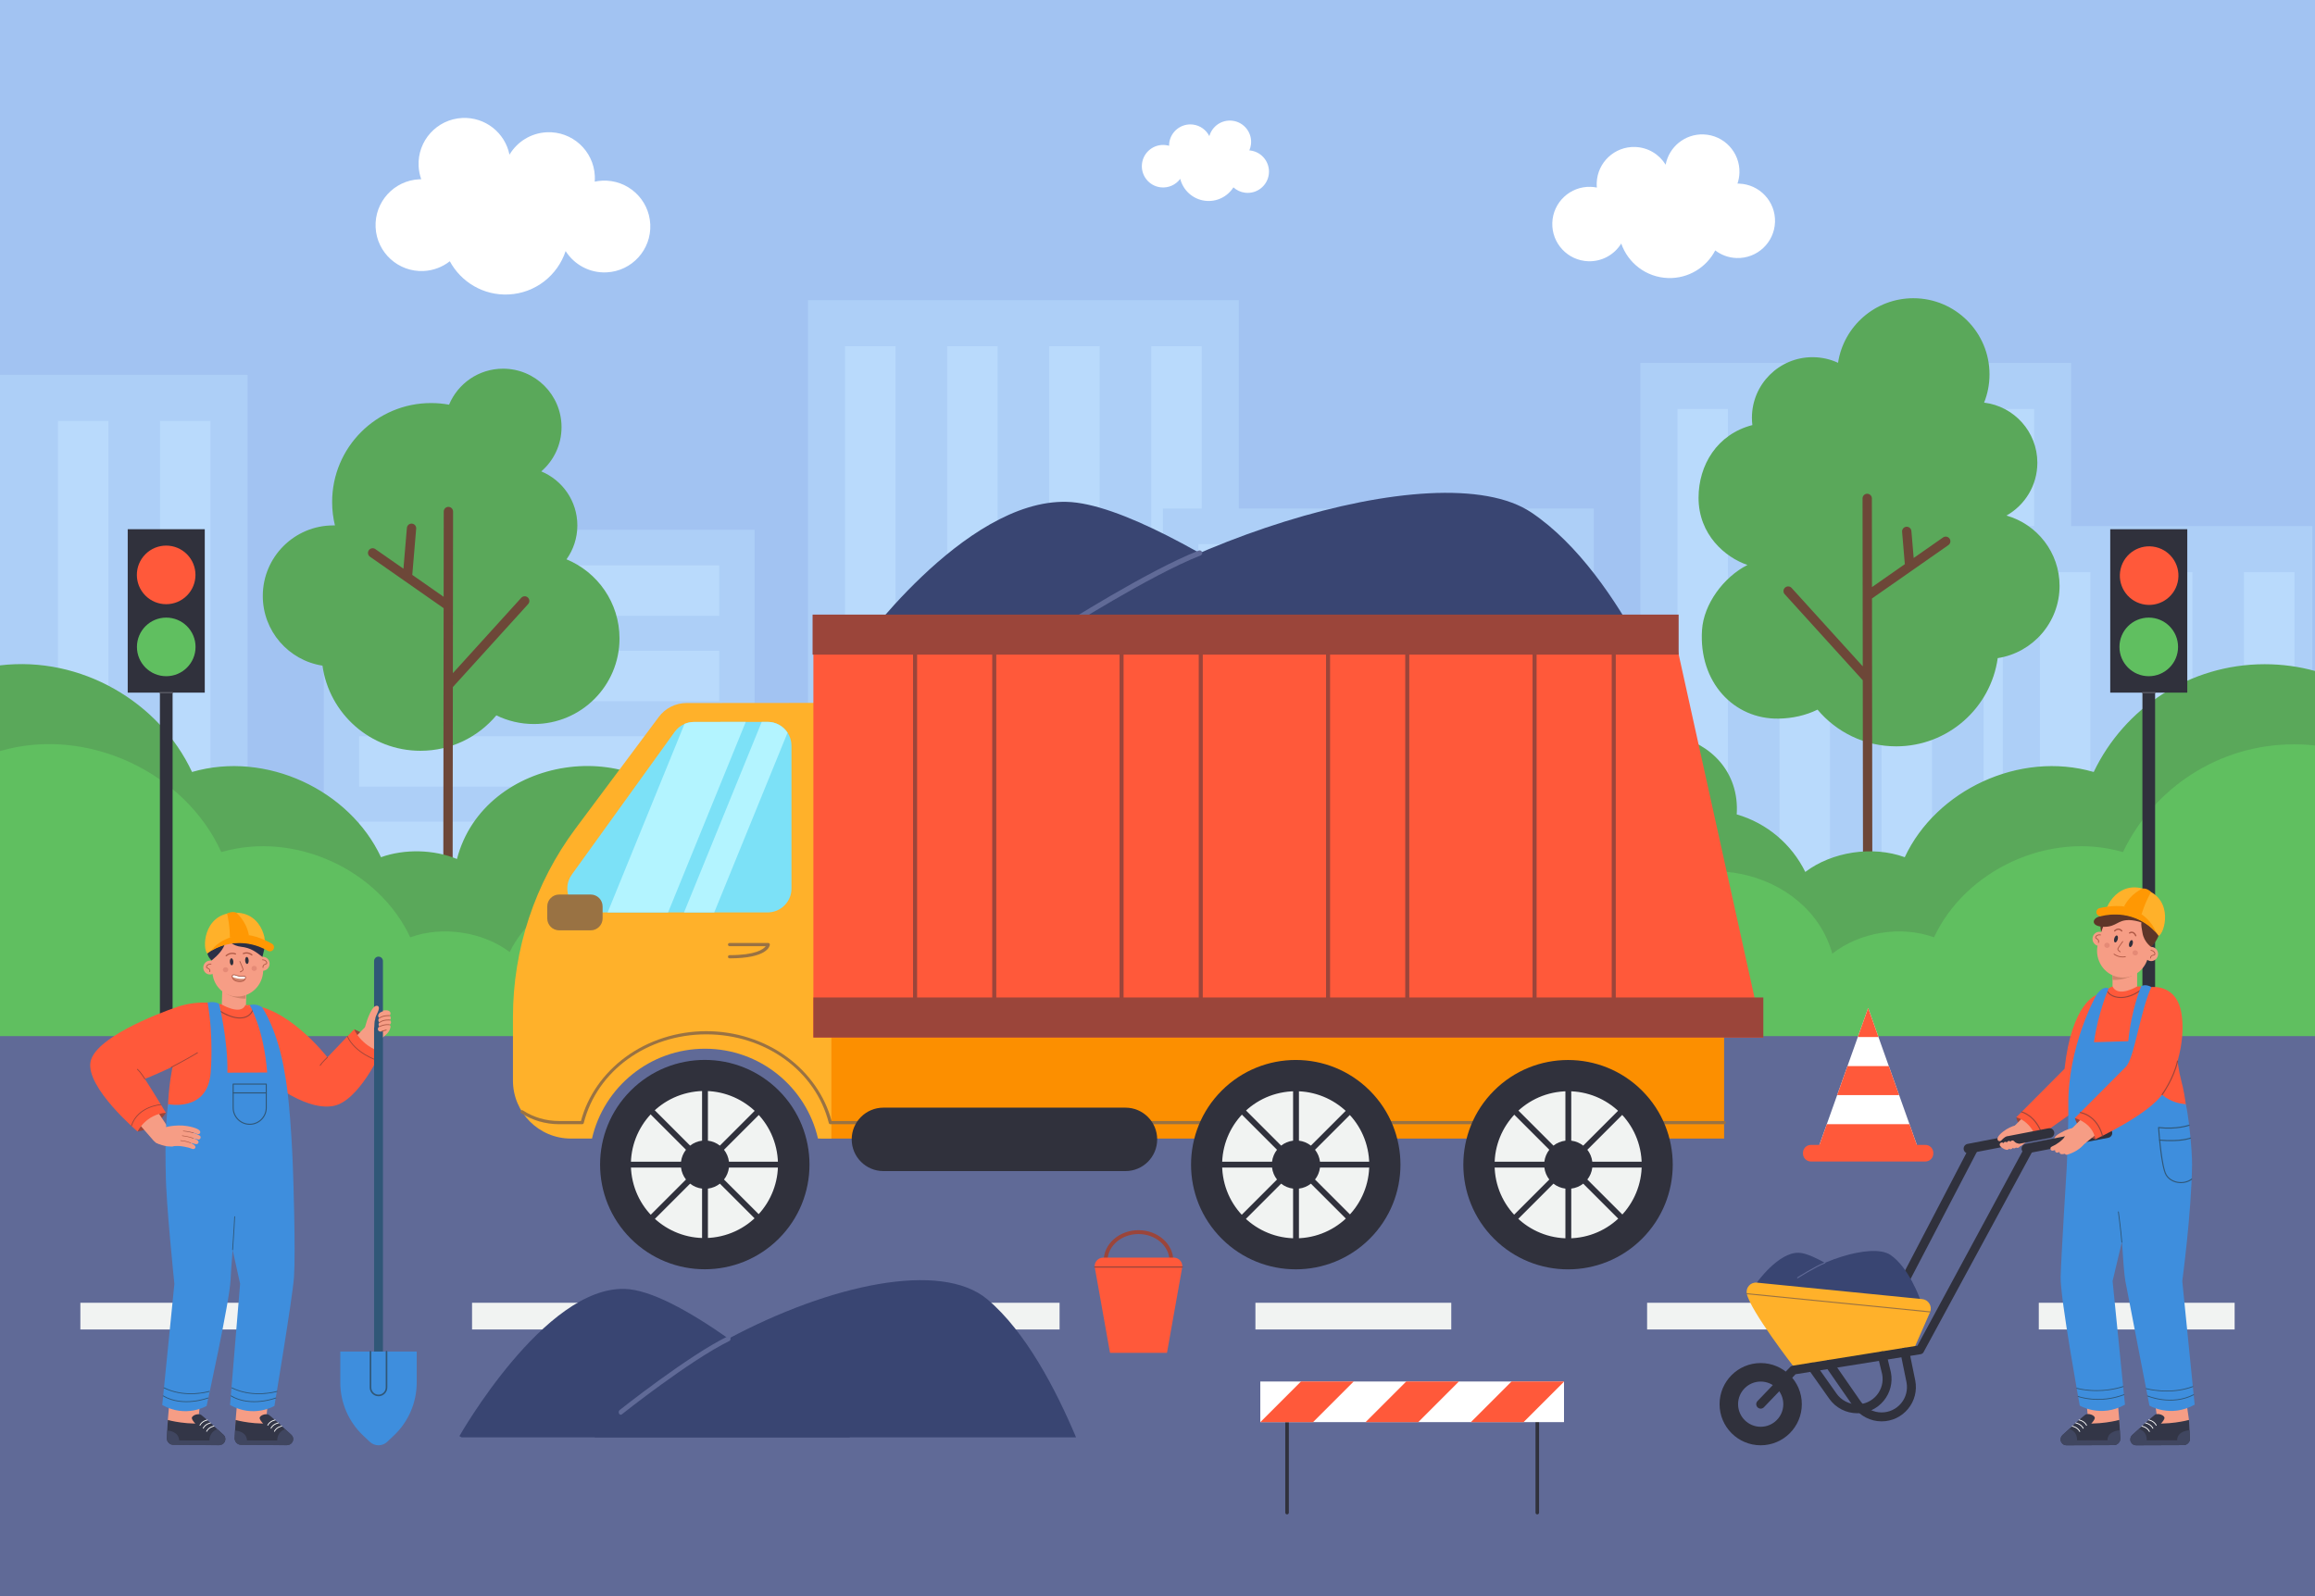 <?xml version="1.0" encoding="utf-8"?>
<!-- Generator: Adobe Illustrator 27.5.0, SVG Export Plug-In . SVG Version: 6.00 Build 0)  -->
<svg version="1.1" id="Ñëîé_1" xmlns="http://www.w3.org/2000/svg" xmlns:xlink="http://www.w3.org/1999/xlink" x="0px" y="0px"
	 viewBox="0 0 2900 2000" style="enable-background:new 0 0 2900 2000;" xml:space="preserve">
<g>
	<rect id="_x31_6" style="fill:#A2C3F2;" width="2900" height="2000"/>
	<g id="_x31_5">
		<g>
			<rect x="2054.906" y="454.703" style="fill:#ADCFF7;" width="539.668" height="1295.348"/>
			
				<rect x="1534.737" y="1079.09" transform="matrix(6.123234e-17 -1 1 6.123234e-17 1022.268 3243.67)" style="fill:#B9DAFC;" width="1196.464" height="63.221"/>
			
				<rect x="1662.585" y="1079.09" transform="matrix(6.123234e-17 -1 1 6.123234e-17 1150.116 3371.518)" style="fill:#B9DAFC;" width="1196.464" height="63.221"/>
			
				<rect x="1790.433" y="1079.09" transform="matrix(6.123234e-17 -1 1 6.123234e-17 1277.964 3499.365)" style="fill:#B9DAFC;" width="1196.464" height="63.221"/>
			
				<rect x="1918.281" y="1079.09" transform="matrix(6.123234e-17 -1 1 6.123234e-17 1405.812 3627.213)" style="fill:#B9DAFC;" width="1196.464" height="63.221"/>
		</g>
		<g>
			<rect x="2508.9" y="659.157" style="fill:#ADCFF7;" width="387.769" height="1295.348"/>
			
				<rect x="1988.73" y="1283.544" transform="matrix(6.123234e-17 -1 1 6.123234e-17 1271.808 3902.116)" style="fill:#B9DAFC;" width="1196.464" height="63.221"/>
			
				<rect x="2116.578" y="1283.544" transform="matrix(6.123234e-17 -1 1 6.123234e-17 1399.656 4029.964)" style="fill:#B9DAFC;" width="1196.464" height="63.221"/>
			
				<rect x="2244.426" y="1283.544" transform="matrix(6.123234e-17 -1 1 6.123234e-17 1527.504 4157.811)" style="fill:#B9DAFC;" width="1196.464" height="63.221"/>
		</g>
		<g>
			<rect y="469.77" style="fill:#ADCFF7;" width="310.167" height="1295.348"/>
			
				<rect x="-493.974" y="1094.157" transform="matrix(6.123234e-17 -1 1 6.123234e-17 -1021.51 1230.025)" style="fill:#B9DAFC;" width="1196.464" height="63.221"/>
			
				<rect x="-366.127" y="1094.157" transform="matrix(6.123234e-17 -1 1 6.123234e-17 -893.662 1357.873)" style="fill:#B9DAFC;" width="1196.464" height="63.221"/>
		</g>
		<g>
			<rect x="1012.178" y="376.075" style="fill:#ADCFF7;" width="539.668" height="1295.348"/>
			
				<rect x="492.009" y="1000.462" transform="matrix(6.123234e-17 -1 1 6.123234e-17 58.168 2122.313)" style="fill:#B9DAFC;" width="1196.464" height="63.221"/>
			
				<rect x="619.856" y="1000.462" transform="matrix(6.123234e-17 -1 1 6.123234e-17 186.016 2250.161)" style="fill:#B9DAFC;" width="1196.464" height="63.221"/>
			
				<rect x="747.704" y="1000.462" transform="matrix(6.123234e-17 -1 1 6.123234e-17 313.864 2378.008)" style="fill:#B9DAFC;" width="1196.464" height="63.221"/>
			
				<rect x="875.552" y="1000.462" transform="matrix(6.123234e-17 -1 1 6.123234e-17 441.712 2505.856)" style="fill:#B9DAFC;" width="1196.464" height="63.221"/>
		</g>
		<g>
			<rect x="405.594" y="663.795" style="fill:#ADCFF7;" width="539.668" height="1295.348"/>
			<rect x="449.911" y="708.411" style="fill:#B9DAFC;" width="451.033" height="63.221"/>
			<rect x="449.911" y="815.451" style="fill:#B9DAFC;" width="451.033" height="63.221"/>
			<rect x="449.911" y="922.49" style="fill:#B9DAFC;" width="451.033" height="63.221"/>
			<rect x="449.911" y="1029.53" style="fill:#B9DAFC;" width="451.033" height="63.221"/>
			<rect x="449.911" y="1136.57" style="fill:#B9DAFC;" width="451.033" height="63.221"/>
			<rect x="449.911" y="1243.609" style="fill:#B9DAFC;" width="451.033" height="63.221"/>
			<rect x="449.911" y="1350.649" style="fill:#B9DAFC;" width="451.033" height="63.221"/>
			<rect x="449.911" y="1457.689" style="fill:#B9DAFC;" width="451.033" height="63.221"/>
			<rect x="449.911" y="1564.729" style="fill:#B9DAFC;" width="451.033" height="63.221"/>
		</g>
		<g>
			<rect x="1456.836" y="637.172" style="fill:#ADCFF7;" width="539.668" height="1295.348"/>
			<rect x="1501.153" y="681.788" style="fill:#B9DAFC;" width="451.033" height="63.221"/>
			<rect x="1501.153" y="788.827" style="fill:#B9DAFC;" width="451.033" height="63.221"/>
			<rect x="1501.153" y="895.867" style="fill:#B9DAFC;" width="451.033" height="63.221"/>
			<rect x="1501.153" y="1002.907" style="fill:#B9DAFC;" width="451.033" height="63.221"/>
			<rect x="1501.153" y="1109.947" style="fill:#B9DAFC;" width="451.033" height="63.221"/>
			<rect x="1501.153" y="1216.986" style="fill:#B9DAFC;" width="451.033" height="63.221"/>
			<rect x="1501.153" y="1324.026" style="fill:#B9DAFC;" width="451.033" height="63.221"/>
			<rect x="1501.153" y="1431.066" style="fill:#B9DAFC;" width="451.033" height="63.221"/>
			<rect x="1501.153" y="1538.105" style="fill:#B9DAFC;" width="451.033" height="63.221"/>
		</g>
	</g>
	<g id="_x31_4">
		<path style="fill:#5AA85A;" d="M709.664,700.844c8.547-11.983,13.575-26.648,13.575-42.488c0-30.516-18.661-56.669-45.193-67.681
			c15.545-13.432,25.383-33.291,25.383-55.448c0-40.456-32.796-73.252-73.252-73.252c-30.48,0-56.609,18.618-67.643,45.1
			c-7.294-1.337-14.81-2.04-22.49-2.04c-68.473,0-123.981,55.508-123.981,123.981c0,10.119,1.221,19.951,3.508,29.366
			c-0.661-0.015-1.323-0.025-1.988-0.025c-48.811,0-88.38,39.569-88.38,88.38c0,44.177,32.413,80.781,74.754,87.334
			c8.42,60.28,60.173,106.677,122.773,106.677c38.167,0,72.3-17.252,95.043-44.376c14.206,6.95,30.173,10.856,47.055,10.856
			c59.216,0,107.221-48.004,107.221-107.221C776.049,755.251,748.623,716.906,709.664,700.844z"/>
		<path style="fill:#6D4738;" d="M661.209,748.67c-2.39-2.167-6.084-1.987-8.251,0.402l-85.641,94.427l0.245-202.526
			c0.004-3.226-2.608-5.844-5.834-5.848h-0.007c-3.222,0-5.837,2.611-5.841,5.834l-0.129,106.846l-39.285-27.451l4.889-57.919
			c0.271-3.215-2.115-6.041-5.329-6.312c-3.211-0.275-6.041,2.115-6.312,5.329l-4.319,51.166l-35.234-24.621
			c-2.645-1.847-6.286-1.202-8.134,1.442c-1.848,2.644-1.202,6.286,1.442,8.134l92.264,64.471l-0.514,424.398
			c-0.004,3.226,2.608,5.844,5.834,5.848h0.007c3.222,0,5.837-2.611,5.841-5.834l0.395-325.545l94.316-103.991
			C663.779,754.531,663.599,750.837,661.209,748.67z"/>
	</g>
	<g id="_x31_3">
		<path style="fill:#5AA85A;" d="M2580.021,734.141c0-41.889-28.121-77.21-66.515-88.114c23.088-13.019,38.682-37.769,38.682-66.165
			c0-38.809-29.125-70.812-66.708-75.354c4.375-10.945,6.785-22.888,6.785-35.396c0-52.699-42.721-95.42-95.42-95.42
			c-47.772,0-87.345,35.107-94.326,80.929c-9.717-4.519-20.548-7.047-31.971-7.047c-41.925,0-75.911,33.987-75.911,75.911
			c0,3.099,0.19,6.153,0.551,9.155c-44.102,11.402-67.405,50.009-67.405,91.088c0,46.215,33.394,74.773,61.259,84.191
			c-30.252,15.406-54.783,49.27-56.91,81.365c-4.35,65.658,39.998,112.112,95.937,111.172c17.491-0.294,34.04-4.048,48.762-11.25
			c23.568,28.109,58.94,45.987,98.492,45.987c64.872,0,118.504-48.081,127.229-110.549
			C2546.432,817.854,2580.021,779.921,2580.021,734.141z"/>
		<path style="fill:#6D4738;" d="M2442.203,674.886c-1.848-2.645-5.491-3.29-8.134-1.442l-36.814,25.725l-2.853-33.789
			c-0.271-3.215-3.108-5.602-6.312-5.329c-3.215,0.271-5.6,3.097-5.33,6.312l3.423,40.542l-41.144,28.75l-0.135-111.131
			c-0.004-3.224-2.618-5.834-5.841-5.834h-0.007c-3.226,0.004-5.838,2.622-5.834,5.848l0.255,210.428l-89.12-98.262
			c-2.167-2.39-5.862-2.57-8.25-0.403c-2.39,2.167-2.57,5.861-0.403,8.251l97.794,107.826l0.409,337.443
			c0.004,3.224,2.618,5.834,5.841,5.834h0.007c3.226-0.004,5.838-2.622,5.834-5.848l-0.534-439.913l95.703-66.875
			C2443.405,681.172,2444.051,677.531,2442.203,674.886z"/>
	</g>
	<g id="_x31_2">
		<path style="fill:#5AA85A;" d="M2837.014,832.281c-94.447,0-176.009,55.164-214.218,135.036
			c-92.982-26.976-197.452,22.75-236.708,106.79c-40.535-14.728-91.084-6.825-124.613,18.461
			c-17.01-34.7-48.129-61.224-85.885-72.09c7.004-107.736-148.316-140.159-185.992-40.822
			c-45.107-17.113-101.948-11.584-142.35,13.178c-37.12-79.545-165.599-74.853-196.795,7.168
			c-32.655-114.664-205.624-78.566-188.316,40.717c-0.011,0.009-0.022,0.018-0.033,0.027
			c-20.505-68.805-122.078-87.114-165.414-29.603c-71.5-84.954-224.595-76.56-286.46,15.078
			c-35.758-37.784-106.158-35.205-139.066,4.845c-70.965-114.37-265.026-85.018-298.712,45.296
			c-28.977-11.957-65.506-12.858-95.181-2.255c-39.241-84.036-143.744-133.77-236.709-106.789
			C199.643,879.6,101.528,821.65,0,833.732v471.763c43.968,5.09,90.639-3.156,128.788-21.731
			c64.701,98.468,226.565,113.006,307.834,26.552c62.124,53.715,171.086,30.222,205.966-42.786
			c52.995,35.938,134.026,34.369,185.507-3.401c38.766,74.263,158.348,78.824,202.655,7.594
			c53.626,54.82,151.578,68.432,218.863,28.778c59.181,64.067,178.849,45.808,216.484-31.995
			c39.352,33.156,102.918,42.291,150.81,20.512c42.58,93.46,188.975,85.183,220.764-12.451
			c60.951,44.687,158.615,36.227,210.834-17.293c44.801,40.261,123.311,42.857,170.763,5.352
			c33.658,75.038,144.342,100.268,207.468,45.689c81.283,86.467,243.138,71.903,307.837-26.556
			c48.789,24.102,112.074,29.98,165.425,14.73V840.736C2879.945,835.226,2858.82,832.281,2837.014,832.281z"/>
		<path style="fill:#60BF60;" d="M2873.655,932.666c-94.447,0-176.009,55.164-214.218,135.036
			c-92.982-26.977-197.453,22.75-236.709,106.789c-41.69-15.169-93.661-6.319-127.406,20.537
			c-30.057-108.094-187.578-140.561-258.107-52.793c-29.504-48.797-107.995-57.449-147.445-15.629
			c-61.869-91.651-214.97-100.02-286.46-15.078c-16.772-20.253-41.66-33.535-69.68-34.87
			c6.848-122.657-173.37-140.657-191.752-20.229c-41.479-42.232-121.955-29.965-149.166,21.912
			c-39.307-30.332-104.094-20.241-132.413,19.594c-41.322-28.545-101.912-36.163-149.895-17.895
			c-37.727-99.373-192.986-66.877-185.992,40.822c-37.755,10.866-68.875,37.39-85.885,72.09
			c-33.522-25.286-84.085-33.189-124.613-18.461c-39.241-84.036-143.744-133.77-236.708-106.79
			C232.217,968.233,109.258,909.094,0,941.121v457.754c53.358,15.25,116.63,9.373,165.425-14.73
			c64.699,98.471,226.566,113.011,307.837,26.556c63.139,54.586,173.806,29.34,207.468-45.689
			c47.456,37.507,125.963,34.906,170.763-5.352c52.217,53.523,149.891,61.977,210.835,17.293
			c31.807,97.674,178.205,105.874,220.764,12.451c47.9,21.779,111.452,12.644,150.81-20.512
			c37.635,77.814,157.314,96.052,216.484,31.995c67.297,39.655,165.23,26.041,218.863-28.778
			c42.901,68.952,158.107,67.573,199.364-2.304c53.347,37.039,136.532,30.416,183.181-13.799
			c29.548,81.139,145.345,111.92,211.583,54.696c81.283,86.466,243.135,71.904,307.835-26.552
			c38.142,18.573,84.828,26.822,128.788,21.731V934.116C2891.356,933.157,2882.555,932.666,2873.655,932.666z"/>
	</g>
	<g id="_x31_1">
		<rect y="1298.292" style="fill:#606A97;" width="2900" height="701.708"/>
		<rect x="2553.995" y="1632.415" style="fill:#F1F3F2;" width="245.333" height="33.461"/>
		<rect x="2063.331" y="1632.415" style="fill:#F1F3F2;" width="245.332" height="33.461"/>
		<rect x="1572.666" y="1632.415" style="fill:#F1F3F2;" width="245.332" height="33.461"/>
		<rect x="1082.001" y="1632.415" style="fill:#F1F3F2;" width="245.333" height="33.461"/>
		<rect x="591.336" y="1632.415" style="fill:#F1F3F2;" width="245.332" height="33.461"/>
		<rect x="100.671" y="1632.415" style="fill:#F1F3F2;" width="245.332" height="33.461"/>
	</g>
	<g id="_x31_0">
		<path style="fill:#FFFFFF;" d="M754.37,226.373c-3.202,0.155-6.325,0.581-9.36,1.232c0.179-2.362,0.231-4.757,0.114-7.184
			c-1.534-31.731-28.501-56.211-60.232-54.677c-20.004,0.967-37.117,12.047-46.657,28.05c-5.542-27.381-30.388-47.361-59.149-45.971
			c-31.731,1.534-56.211,28.501-54.677,60.232c0.28,5.795,1.417,11.344,3.268,16.541c-0.819,0.005-1.64,0.017-2.465,0.057
			c-31.731,1.534-56.211,28.5-54.677,60.232c1.534,31.731,28.501,56.211,60.232,54.677c12.388-0.599,23.661-5.087,32.722-12.21
			c14.026,26.041,42.124,43.144,73.638,41.621c33.713-1.63,61.466-24.105,71.443-54.351c10.724,16.882,29.948,27.694,51.354,26.66
			c31.731-1.534,56.211-28.5,54.677-60.232C813.067,249.319,786.101,224.839,754.37,226.373z"/>
		<path style="fill:#FFFFFF;" d="M2178.528,230.094c-0.67-0.023-1.335-0.023-2-0.018c1.441-4.235,2.299-8.746,2.459-13.448
			c0.878-25.742-19.278-47.322-45.02-48.201c-23.332-0.796-43.245,15.688-47.423,37.949c-7.918-12.864-21.92-21.65-38.148-22.203
			c-25.742-0.878-47.322,19.278-48.2,45.02c-0.067,1.969,0.003,3.91,0.175,5.823c-2.468-0.493-5.005-0.802-7.602-0.891
			c-25.742-0.878-47.323,19.278-48.201,45.02c-0.878,25.742,19.278,47.323,45.02,48.201c17.365,0.592,32.826-8.395,41.326-22.204
			c8.436,24.406,31.194,42.307,58.544,43.241c25.566,0.872,48.149-13.317,59.22-34.59c7.428,5.67,16.618,9.179,26.669,9.522
			c25.742,0.878,47.322-19.278,48.201-45.02C2224.427,252.553,2204.271,230.973,2178.528,230.094z"/>
		<path style="fill:#FFFFFF;" d="M1566.172,188.558c-0.38-0.046-0.759-0.078-1.137-0.107c1.026-2.341,1.735-4.868,2.055-7.537
			c1.754-14.613-8.67-27.882-23.284-29.636c-13.245-1.59-25.386,6.825-28.849,19.296c-3.881-7.71-11.425-13.394-20.637-14.5
			c-14.613-1.754-27.882,8.67-29.636,23.284c-0.134,1.118-0.189,2.226-0.184,3.324c-1.381-0.401-2.81-0.701-4.285-0.878
			c-14.614-1.754-27.882,8.67-29.636,23.284c-1.754,14.613,8.67,27.882,23.284,29.636c9.858,1.183,19.098-3.18,24.61-10.628
			c3.614,14.306,15.699,25.607,31.225,27.471c14.514,1.742,28.062-5.236,35.402-16.809c3.953,3.59,9.014,6.036,14.72,6.72
			c14.614,1.754,27.882-8.67,29.636-23.284C1591.21,203.581,1580.786,190.313,1566.172,188.558z"/>
	</g>
	<g id="_x39__1_">
		<polygon style="fill:#FFFFFF;" points="2404.949,1444.992 2275.487,1444.992 2288.431,1408.611 2301.382,1372.223 
			2314.326,1335.842 2327.277,1299.461 2340.221,1263.08 2353.166,1299.461 2379.053,1372.223 2392.005,1408.611 		"/>
		<polygon style="fill:#FF593A;" points="2353.166,1299.461 2327.277,1299.461 2340.221,1263.08 		"/>
		<polygon style="fill:#FF593A;" points="2379.053,1372.223 2301.382,1372.223 2314.326,1335.842 2366.11,1335.842 		"/>
		<polygon style="fill:#FF593A;" points="2404.949,1444.992 2275.487,1444.992 2288.431,1408.611 2392.005,1408.611 		"/>
		<path style="fill:#FF593A;" d="M2411.863,1455.401H2268.58c-5.517,0-9.99-4.473-9.99-9.99v-0.837c0-5.517,4.473-9.99,9.99-9.99
			h143.283c5.517,0,9.99,4.473,9.99,9.99v0.837C2421.853,1450.928,2417.38,1455.401,2411.863,1455.401z"/>
	</g>
	<g id="_x38__1_">
		<path style="fill:#30313C;" d="M1612.301,1897.572c-1.232,0-2.23-0.998-2.23-2.23v-113.373c0-1.232,0.998-2.23,2.23-2.23
			s2.23,0.998,2.23,2.23v113.373C1614.531,1896.574,1613.533,1897.572,1612.301,1897.572z"/>
		<path style="fill:#30313C;" d="M1925.767,1897.572c-1.232,0-2.23-0.998-2.23-2.23v-113.373c0-1.232,0.998-2.23,2.23-2.23
			s2.23,0.998,2.23,2.23v113.373C1927.997,1896.574,1926.999,1897.572,1925.767,1897.572z"/>
		<rect x="1578.78" y="1731.064" style="fill:#FFFFFF;" width="380.448" height="50.904"/>
		<polygon style="fill:#FF593A;" points="1695.739,1731.064 1644.828,1781.968 1578.839,1781.968 1629.743,1731.064 		"/>
		<polygon style="fill:#FF593A;" points="1827.557,1731.064 1776.647,1781.968 1710.658,1781.968 1761.556,1731.064 		"/>
		<polygon style="fill:#FF593A;" points="1959.228,1731.064 1959.228,1731.313 1908.567,1781.968 1842.571,1781.968 
			1893.476,1731.064 		"/>
	</g>
	<g id="_x37__1_">
		<path style="fill:#9B453A;" d="M1426.189,1617.992c-24.048,0-43.612-17.169-43.612-38.273c0-21.104,19.564-38.273,43.612-38.273
			s43.612,17.169,43.612,38.273C1469.802,1600.823,1450.238,1617.992,1426.189,1617.992z M1426.189,1546.291
			c-21.377,0-38.767,14.996-38.767,33.428c0,18.433,17.391,33.428,38.767,33.428c21.376,0,38.767-14.996,38.767-33.428
			C1464.957,1561.286,1447.566,1546.291,1426.189,1546.291z"/>
		<path style="fill:#FF593A;" d="M1461.874,1695.18h-71.369l-19.152-107.539c-0.667-6.308,4.279-11.804,10.623-11.804h88.428
			c6.344,0,11.289,5.496,10.623,11.804L1461.874,1695.18z"/>
		<path style="fill:#9B453A;" d="M1481.175,1588.385h-109.822c-0.411,0-0.744-0.333-0.744-0.744c0-0.411,0.333-0.744,0.744-0.744
			h109.822c0.411,0,0.744,0.333,0.744,0.744C1481.919,1588.052,1481.586,1588.385,1481.175,1588.385z"/>
	</g>
	<g id="_x36__1_">
		<path style="fill:#394572;" d="M1064.954,1800.989h-486.82c-0.879-0.48-1.758-0.991-2.637-1.486
			c0,0,106.417-187.774,207.368-184.457c32.117,1.066,79.768,27.185,129.804,62.311
			C966.015,1714.811,1022.084,1762.501,1064.954,1800.989z"/>
		<path style="fill:#394572;" d="M1347.935,1800.989H744.642c44.593-46.685,104.611-89.751,168.026-123.631
			c126.094-67.34,265.628-98.353,324.129-49.297C1284.774,1668.291,1322.695,1740.945,1347.935,1800.989z"/>
		<path style="fill:#606A97;" d="M777.619,1772.697c-0.842,0-1.667-0.519-2.152-1.468c-0.759-1.48-0.411-3.448,0.776-4.391
			c0.852-0.677,85.685-68.037,135.491-92.425c1.31-0.641,2.793,0.159,3.307,1.797c0.516,1.636-0.13,3.482-1.442,4.123
			c-49.349,24.162-133.763,91.189-134.61,91.863C778.564,1772.535,778.089,1772.697,777.619,1772.697z"/>
	</g>
	<g id="_x35__1_">
		<rect x="2683.796" y="816.268" style="fill:#30313C;" width="15.899" height="486.178"/>
		<rect x="2643.491" y="663.128" style="fill:#30313C;" width="96.509" height="204.766"/>
		
			<ellipse transform="matrix(0.23 -0.973 0.973 0.23 1372.158 3174.642)" style="fill:#FF593A;" cx="2691.745" cy="720.423" rx="36.713" ry="36.713"/>
		<circle style="fill:#60BF60;" cx="2691.745" cy="810.598" r="36.713"/>
		<path style="fill:#64656E;" d="M2699.695,868.544h-15.899c-0.359,0-0.65-0.291-0.65-0.65c0-0.359,0.291-0.65,0.65-0.65h15.899
			c0.359,0,0.65,0.291,0.65,0.65C2700.346,868.252,2700.055,868.544,2699.695,868.544z"/>
	</g>
	<g id="_x34_">
		<rect x="200.305" y="816.268" style="fill:#30313C;" width="15.899" height="486.178"/>
		<rect x="160" y="663.128" style="fill:#30313C;" width="96.509" height="204.766"/>
		
			<ellipse transform="matrix(0.707 -0.707 0.707 0.707 -448.42 358.265)" style="fill:#FF593A;" cx="208.255" cy="720.423" rx="36.713" ry="36.713"/>
		<circle style="fill:#60BF60;" cx="208.255" cy="810.598" r="36.713"/>
		<path style="fill:#64656E;" d="M216.205,868.544h-15.9c-0.359,0-0.65-0.291-0.65-0.65c0-0.359,0.291-0.65,0.65-0.65h15.9
			c0.359,0,0.65,0.291,0.65,0.65C216.855,868.252,216.564,868.544,216.205,868.544z"/>
	</g>
	<g id="_x33_">
		<path style="fill:#394572;" d="M1070.415,818.578c0,0,136.46-193.164,265.919-189.742s455.601,261.579,455.601,261.579
			S1402.47,970.738,1070.415,818.578z"/>
		<path style="fill:#394572;" d="M2106.322,921.717c0,0-70.475-200.499-187.902-279.495
			c-117.427-78.996-489.463,43.842-651.454,195.926C1266.966,838.148,1837.328,925.794,2106.322,921.717z"/>
		<path style="fill:#606A97;" d="M1329.607,791.01c-1.08,0-2.138-0.534-2.759-1.51c-0.973-1.522-0.527-3.547,0.995-4.517
			c1.092-0.697,109.875-69.99,173.744-95.078c1.68-0.659,3.582,0.163,4.241,1.849c0.662,1.683-0.167,3.582-1.849,4.241
			c-63.282,24.855-171.528,93.806-172.614,94.5C1330.818,790.843,1330.21,791.01,1329.607,791.01z"/>
		<rect x="1028.059" y="1257.436" style="fill:#FC8F00;" width="1131.733" height="169.223"/>
		<path style="fill:#FFB12A;" d="M859.971,880.905c-13.677,0.012-26.547,6.477-34.724,17.441l-104.211,139.74
			c-50.946,68.315-78.468,151.256-78.468,236.475v79.399c0,40.151,32.549,72.699,72.7,72.699h26.316
			c14.823-64.484,72.572-112.575,141.555-112.575c68.983,0,126.733,48.091,141.556,112.575h16.786V880.74L859.971,880.905z"/>
		<path style="fill:#997243;" d="M2159.793,1408.659H1040.199c-0.916,0-1.715-0.622-1.939-1.511
			c-16.505-65.393-79.623-111.064-153.492-111.064s-136.987,45.672-153.491,111.064c-0.225,0.889-1.023,1.511-1.939,1.511h-28.896
			c-17.183,0-33.628-4.808-47.556-13.902c-0.925-0.604-1.185-1.844-0.581-2.769c0.605-0.924,1.843-1.183,2.768-0.581
			c13.276,8.67,28.964,13.252,45.369,13.252h27.347c8.303-31.343,28.064-59.734,55.779-80.081
			c28.541-20.954,64.481-32.494,101.2-32.494s72.659,11.54,101.2,32.494c27.715,20.347,47.476,48.738,55.779,80.081h1118.045
			c1.104,0,2,0.896,2,2S2160.897,1408.659,2159.793,1408.659z"/>
		
			<ellipse transform="matrix(0.707 -0.707 0.707 0.707 -773.237 1051.902)" style="fill:#30313C;" cx="883.139" cy="1459.33" rx="131.192" ry="131.192"/>
		
			<ellipse transform="matrix(0.974 -0.225 0.225 0.974 -306.084 236.495)" style="fill:#F1F3F2;" cx="883.14" cy="1459.33" rx="92.142" ry="92.142"/>
		<path style="fill:#30313C;" d="M996.64,1462.992v-7.325h-83.467c-0.678-5.613-2.89-10.75-6.207-14.983l59.02-59.021l-5.18-5.181
			l-59.02,59.02c-4.234-3.318-9.371-5.53-14.984-6.208v-80.621h-7.325v80.621c-5.613,0.678-10.75,2.89-14.983,6.208l-59.021-59.021
			l-5.18,5.181l59.02,59.021c-3.318,4.233-5.529,9.37-6.207,14.983H769.64v7.325h83.466c0.678,5.613,2.89,10.75,6.208,14.984
			l-59.021,59.021l5.18,5.18l59.021-59.021c4.234,3.318,9.37,5.53,14.983,6.207v86.312h7.325v-86.312
			c5.613-0.677,10.75-2.889,14.983-6.207l59.021,59.021l5.18-5.18l-59.021-59.021c3.318-4.234,5.53-9.371,6.208-14.984H996.64z"/>
		<polygon style="fill:#FF593A;" points="2208.932,1300.02 1018.923,1300.02 1018.923,771.808 2092.385,772.447 		"/>
		<path style="fill:#7CE1F7;" d="M991.498,934.517v178.806c0,16.558-13.424,29.982-29.982,29.982H740.698
			c-24.441,0-38.617-27.678-24.331-47.505l128.744-178.703c3.19-4.424,7.48-7.828,12.339-9.949c3.72-1.623,7.772-2.493,11.936-2.501
			l64.831-0.079l19.985-0.024l7.258-0.008c10.487-0.016,19.724,5.35,25.098,13.495C989.677,922.763,991.498,928.43,991.498,934.517z
			"/>
		<path style="fill:#B3F4FF;" d="M934.218,904.567l-97.314,238.738h-75.722l96.269-236.158c3.72-1.623,7.772-2.493,11.936-2.501
			L934.218,904.567z"/>
		<path style="fill:#B3F4FF;" d="M986.559,918.03l-91.821,225.275h-37.865l97.33-238.762l7.258-0.008
			C971.948,904.519,981.185,909.886,986.559,918.03z"/>
		<rect x="1017.923" y="770.116" style="fill:#9B453A;" width="1084.907" height="50.153"/>
		<rect x="1018.923" y="1249.868" style="fill:#9B453A;" width="1190.009" height="50.153"/>
		<path style="fill:#9B453A;" d="M1504.188,1271.834h-99.202c-1.401,0-2.537-1.136-2.537-2.537V802.532
			c0-1.401,1.136-2.537,2.537-2.537h99.202c1.401,0,2.537,1.136,2.537,2.537v466.765
			C1506.725,1270.698,1505.589,1271.834,1504.188,1271.834z M1407.522,1266.76h94.128V805.068h-94.128V1266.76z"/>
		<path style="fill:#9B453A;" d="M1245.504,1271.834h-99.202c-1.401,0-2.536-1.136-2.536-2.537V802.532
			c0-1.401,1.136-2.537,2.536-2.537h99.202c1.401,0,2.537,1.136,2.537,2.537v466.765
			C1248.041,1270.698,1246.905,1271.834,1245.504,1271.834z M1148.839,1266.76h94.129V805.068h-94.129V1266.76z"/>
		<path style="fill:#9B453A;" d="M1762.87,1271.834h-99.202c-1.401,0-2.537-1.136-2.537-2.537V802.532
			c0-1.401,1.136-2.537,2.537-2.537h99.202c1.401,0,2.537,1.136,2.537,2.537v466.765
			C1765.407,1270.698,1764.271,1271.834,1762.87,1271.834z M1666.205,1266.76h94.128V805.068h-94.128V1266.76z"/>
		<path style="fill:#9B453A;" d="M2021.553,1271.834h-99.201c-1.401,0-2.537-1.136-2.537-2.537V802.532
			c0-1.401,1.136-2.537,2.537-2.537h99.201c1.401,0,2.537,1.136,2.537,2.537v466.765
			C2024.09,1270.698,2022.954,1271.834,2021.553,1271.834z M1924.889,1266.76h94.127V805.068h-94.127V1266.76z"/>
		<path style="fill:#997243;" d="M739.94,1165.749h-39.456c-8.251,0-14.94-6.689-14.94-14.94v-15.009
			c0-8.251,6.689-14.94,14.94-14.94h39.456c8.251,0,14.94,6.689,14.94,14.94v15.009
			C754.88,1159.06,748.191,1165.749,739.94,1165.749z"/>
		<path style="fill:#997243;" d="M913.929,1200.842c-1.105,0-2-0.896-2-2s0.895-2,2-2c32.782,0,42.497-7.416,45.327-11.246h-45.327
			c-1.105,0-2-0.896-2-2s0.895-2,2-2h48.448c0.561,0,1.096,0.235,1.475,0.649s0.566,0.968,0.517,1.527
			C964.214,1185.52,961.486,1200.842,913.929,1200.842z"/>
		
			<ellipse transform="matrix(0.707 -0.707 0.707 0.707 -556.385 1575.428)" style="fill:#30313C;" cx="1623.517" cy="1459.33" rx="131.192" ry="131.192"/>
		
			<ellipse transform="matrix(0.987 -0.16 0.16 0.987 -212.795 278.902)" style="fill:#F1F3F2;" cx="1623.517" cy="1459.33" rx="92.142" ry="92.142"/>
		<path style="fill:#30313C;" d="M1737.017,1462.992v-7.325h-83.466c-0.678-5.613-2.89-10.749-6.207-14.983l59.02-59.021
			l-5.181-5.181l-59.02,59.02c-4.234-3.318-9.371-5.53-14.984-6.208v-80.621h-7.325v80.621c-5.613,0.678-10.75,2.89-14.984,6.208
			l-59.02-59.02l-5.181,5.181l59.02,59.021c-3.318,4.233-5.53,9.37-6.207,14.983h-83.466v7.325h83.465
			c0.678,5.613,2.89,10.751,6.208,14.984l-59.021,59.021l5.181,5.18l59.021-59.021c4.234,3.318,9.37,5.53,14.983,6.207v86.312h7.325
			v-86.312c5.613-0.677,10.75-2.889,14.983-6.207l59.021,59.021l5.181-5.18l-59.021-59.021c3.318-4.234,5.53-9.371,6.208-14.984
			H1737.017z"/>
		
			<ellipse transform="matrix(0.707 -0.707 0.707 0.707 -456.469 1816.646)" style="fill:#30313C;" cx="1964.65" cy="1459.33" rx="131.192" ry="131.192"/>
		
			<ellipse transform="matrix(0.994 -0.109 0.109 0.994 -147.506 223.09)" style="fill:#F1F3F2;" cx="1964.65" cy="1459.33" rx="92.142" ry="92.142"/>
		<path style="fill:#30313C;" d="M2078.15,1462.992v-7.325h-83.466c-0.678-5.613-2.89-10.749-6.207-14.983l59.02-59.021
			l-5.181-5.181l-59.02,59.02c-4.234-3.318-9.371-5.53-14.984-6.208v-80.621h-7.325v80.621c-5.613,0.678-10.75,2.89-14.984,6.208
			l-59.02-59.02l-5.181,5.181l59.02,59.021c-3.318,4.233-5.53,9.37-6.207,14.983h-83.466v7.325h83.465
			c0.678,5.613,2.89,10.751,6.208,14.984l-59.021,59.021l5.181,5.18l59.021-59.021c4.234,3.318,9.37,5.53,14.983,6.207v86.312h7.325
			v-86.312c5.613-0.677,10.75-2.889,14.983-6.207l59.021,59.021l5.181-5.18l-59.021-59.021c3.318-4.234,5.53-9.371,6.208-14.984
			H2078.15z"/>
		<path style="fill:#30313C;" d="M1409.864,1467.411h-303.199c-21.948,0-39.741-17.793-39.741-39.741l0,0
			c0-21.948,17.792-39.741,39.741-39.741h303.199c21.948,0,39.741,17.793,39.741,39.741l0,0
			C1449.605,1449.619,1431.812,1467.411,1409.864,1467.411z"/>
	</g>
	<g id="_x32_">
		<path style="fill:#9B453A;" d="M477.072,1318.249c0,0-6.786-18.144-33.46-28.472
			C443.612,1289.777,442.797,1325.037,477.072,1318.249z"/>
		<path style="fill:#F69D85;" d="M304.963,1277.573c6.089-8.536,17.945-10.52,26.481-4.432l82.296,58.7l48.408-49.721
			c4.132-4.252,10.858-4.984,15.847-1.45c5.517,3.908,6.822,11.549,2.914,17.066l-50.385,71.134l-0.034,0.047
			c-5.617,7.874-16.553,9.705-24.428,4.088l-1.156-0.824l-95.512-68.127C300.858,1297.966,298.874,1286.11,304.963,1277.573z"/>
		<path style="fill:#F69D85;" d="M458.056,1287.362c0,0,7.798-16.587,19.662-20.653c4.78-1.638,8.974,0,8.974,0
			s-5.432,11.465,2.034,18.479c0,0,2.854,7.038-11.008,15.697C470.622,1305.318,464.761,1297.327,458.056,1287.362z"/>
		<path style="fill:#AF5945;" d="M477.163,1287.58c-0.051,0-0.104-0.007-0.156-0.022c-2.3-0.667-5.095-0.029-5.123-0.022
			c-0.197,0.047-0.408-0.02-0.544-0.174c-0.135-0.154-0.175-0.37-0.103-0.561c1.574-4.217,1.378-9.11,1.376-9.159
			c-0.013-0.306,0.224-0.566,0.531-0.58c0.299-0.012,0.566,0.224,0.58,0.531c0.009,0.195,0.181,4.519-1.134,8.691
			c1.112-0.155,3.009-0.292,4.728,0.207c0.295,0.085,0.464,0.394,0.379,0.689C477.625,1287.423,477.403,1287.58,477.163,1287.58z"/>
		<path style="fill:#F69D85;" d="M213.568,1456.97c14.903,50.408,4.244,102.04,13.303,153.749l-0.041-4.035
			c-2.323,53.578-10.799,107.18-15.557,160.56c-0.413,7.677-2.327,15.21,0.426,23.193c4.457,14.448,25.693,16.319,32.729,3.154
			c4.227-7.309,3.787-15.068,4.848-22.683c1.159-10.975,2.258-23.342,3.196-34.419c2.79-43.304,17.84-87.199,22.626-130.191
			c-3.134-52.404,5.385-105.01,8.239-157.498C284.147,1392.865,199.891,1402.494,213.568,1456.97z"/>
		<path style="fill:#333647;" d="M209.307,1804.341c0.254,0.972,0.68,1.871,1.244,2.66c1.399,1.963,3.652,3.251,6.209,3.264
			l58.491,0.206c2.912,0.013,5.127-1.661,6.241-3.902c0.344-0.68,0.582-1.418,0.704-2.179c0.372-2.282-0.285-4.759-2.288-6.585
			l-8.066-7.349l-8.67-7.899c-27.073,4.042-52.954-3.274-52.954-3.274l-0.661,12.771l-0.505,9.78
			C209.01,1802.705,209.098,1803.546,209.307,1804.341z"/>
		<path style="fill:#333647;" d="M268.019,1786.972c0,0-12.222-11.248-15.859-13.937c-3.637-2.689-12.772,0.653-11.778,4.38
			c0.993,3.728,7.286,9.637,7.286,9.637L268.019,1786.972z"/>
		<path style="fill:#FFFFFF;" d="M258.818,1794.059c0.183,0,0.36-0.1,0.448-0.275c2.677-5.246,8.772-6.307,8.834-6.317
			c0.274-0.045,0.46-0.304,0.415-0.578c-0.045-0.275-0.304-0.459-0.577-0.415c-0.27,0.044-6.655,1.144-9.568,6.853
			c-0.126,0.248-0.028,0.55,0.22,0.677C258.663,1794.042,258.741,1794.059,258.818,1794.059z"/>
		<path style="fill:#FFFFFF;" d="M254.55,1790.095c0.183,0,0.36-0.1,0.449-0.274c2.677-5.246,8.772-6.307,8.833-6.317
			c0.274-0.045,0.46-0.304,0.415-0.578c-0.045-0.275-0.304-0.458-0.577-0.415c-0.27,0.044-6.655,1.144-9.568,6.853
			c-0.126,0.248-0.028,0.55,0.22,0.677C254.395,1790.077,254.473,1790.095,254.55,1790.095z"/>
		<path style="fill:#FFFFFF;" d="M250.465,1786.406c0.183,0,0.36-0.1,0.448-0.275c2.677-5.246,8.772-6.306,8.834-6.316
			c0.274-0.045,0.46-0.304,0.415-0.578c-0.045-0.275-0.303-0.459-0.577-0.415c-0.27,0.044-6.655,1.144-9.568,6.852
			c-0.126,0.247-0.028,0.55,0.22,0.677C250.31,1786.388,250.388,1786.406,250.465,1786.406z"/>
		<path style="fill:#9B453A;" d="M207.787,1394.314c0,0-11.22,19.893-35.441,23.483
			C172.346,1417.798,177.622,1390.547,207.787,1394.314z"/>
		
			<rect x="268.259" y="1230.305" transform="matrix(0.033 -1 1 0.033 -961.647 1496.975)" style="fill:#F69D85;" width="48.988" height="30.248"/>
		<path style="fill:#FF593A;" d="M307.426,1259.413c50.257-2.347,102.744,65.434,102.744,65.434s27.036-28.21,33.443-35.07
			c0,0,7.613,19.553,33.46,28.472c0,0-27.524,61.433-59.31,67.503c-38.529,7.357-90.065-39.013-90.065-39.013L307.426,1259.413z"/>
		<path style="fill:#D1836B;" d="M283.276,1245.113c12.507,7.082,24.419,6.112,24.419,6.112l0.313-9.484L283.276,1245.113z"/>
		<path style="fill:#F69D85;" d="M300.134,1248.594L300.134,1248.594c17.548-1.535,30.757-17.417,29.505-35.474l-1.177-16.972
			c-1.253-18.057-16.493-31.452-34.041-29.917h0c-17.548,1.535-30.757,17.417-29.505,35.474l1.177,16.972
			C267.346,1236.734,282.587,1250.129,300.134,1248.594z"/>
		<path style="fill:#F69D85;" d="M254.665,1213.092c0.333,4.797,4.381,8.355,9.043,7.947c4.661-0.408,8.17-4.627,7.837-9.423
			s-4.381-8.355-9.043-7.947C257.841,1204.076,254.332,1208.295,254.665,1213.092z"/>
		<path style="fill:#F69D85;" d="M320.822,1208.417c0.333,4.797,4.381,8.355,9.043,7.947c4.661-0.408,8.17-4.627,7.838-9.423
			c-0.333-4.797-4.381-8.355-9.043-7.947C323.998,1199.401,320.489,1203.62,320.822,1208.417z"/>
		<path style="fill:#F69D85;" d="M285.379,1441.248l1.835,0.06c27.923,0.921,51.33-21.719,52.281-50.568l2.638-79.982
			c0.951-28.849-20.913-52.982-48.836-53.903l-1.835-0.061c-23.316-0.769-51.33,21.719-52.282,50.568l-2.637,79.982
			C235.591,1416.194,257.456,1440.327,285.379,1441.248z"/>
		<path style="fill:#30313C;" d="M292.318,1204.947c0.168,2.439-0.675,4.501-1.883,4.606c-1.208,0.105-2.324-1.787-2.492-4.225
			c-0.168-2.439,0.675-4.501,1.883-4.606C291.034,1200.617,292.15,1202.508,292.318,1204.947z"/>
		<path style="fill:#30313C;" d="M311.501,1203.279c0.168,2.439-0.675,4.501-1.883,4.606c-1.208,0.105-2.324-1.787-2.492-4.225
			c-0.168-2.439,0.675-4.501,1.883-4.606S311.333,1200.84,311.501,1203.279z"/>
		<path style="fill:#E58A76;" d="M279.214,1214.859c-0.15,1.747,1.234,3.279,3.09,3.422c1.856,0.143,3.482-1.157,3.632-2.904
			c0.15-1.747-1.234-3.279-3.09-3.422S279.364,1213.112,279.214,1214.859z"/>
		<path style="fill:#E58A76;" d="M315.05,1213.17c-0.15,1.747,1.234,3.279,3.09,3.422c1.856,0.143,3.482-1.157,3.632-2.904
			c0.15-1.747-1.234-3.279-3.09-3.422C316.826,1210.123,315.2,1211.423,315.05,1213.17z"/>
		<path style="fill:#AF5945;" d="M329.587,1212.79c0.211-0.07,0.357-0.276,0.342-0.508c-0.161-2.575,1.282-3.118,2.677-3.642
			c1.162-0.437,2.609-0.981,1.915-2.948c-1.279-3.627-5.646-3.518-5.69-3.516c-0.275,0.01-0.495,0.242-0.485,0.52
			c0.009,0.277,0.242,0.495,0.519,0.485c0.154-0.005,3.676-0.078,4.707,2.845c0.349,0.991-0.039,1.19-1.32,1.672
			c-1.407,0.529-3.534,1.328-3.327,4.646c0.017,0.277,0.256,0.488,0.533,0.471C329.503,1212.813,329.546,1212.804,329.587,1212.79z"
			/>
		<path style="fill:#AF5945;" d="M262.99,1218.042c0.172-0.057,0.307-0.206,0.337-0.397c0.533-3.295-1.513-4.257-2.866-4.893
			c-1.248-0.587-1.588-0.798-1.143-1.758c1.319-2.845,4.831-2.499,4.98-2.483c0.276,0.031,0.524-0.169,0.555-0.445
			c0.03-0.276-0.168-0.524-0.443-0.555c-0.178-0.02-4.376-0.448-6.003,3.059c-0.886,1.91,0.508,2.565,1.627,3.092
			c1.333,0.627,2.713,1.275,2.301,3.823c-0.045,0.274,0.142,0.532,0.416,0.577C262.834,1218.075,262.915,1218.067,262.99,1218.042z"
			/>
		<path style="fill:#F69D85;" d="M277.583,1456.97c14.903,50.408,25.167,102.04,34.227,153.749l-0.041-4.035
			c-2.323,53.578-10.799,107.18-15.557,160.56c-0.413,7.677-2.327,15.21,0.426,23.193c4.457,14.448,25.693,16.319,32.729,3.154
			c4.227-7.309,3.787-15.068,4.848-22.683c1.159-10.975,2.258-23.342,3.196-34.419c2.79-43.304,7.379-87.199,12.164-130.191
			c-3.134-52.404-5.076-105.01-2.222-157.498C348.163,1392.865,263.906,1402.494,277.583,1456.97z"/>
		<path style="fill:#333647;" d="M294.246,1804.341c0.254,0.972,0.68,1.871,1.244,2.66c1.399,1.963,3.652,3.251,6.209,3.264
			l58.491,0.206c2.912,0.013,5.127-1.661,6.241-3.902c0.344-0.68,0.582-1.418,0.704-2.179c0.372-2.282-0.285-4.759-2.288-6.585
			l-8.066-7.349l-8.669-7.899c-27.073,4.042-52.954-3.274-52.954-3.274l-0.661,12.771l-0.505,9.78
			C293.948,1802.705,294.036,1803.546,294.246,1804.341z"/>
		<path style="fill:#333647;" d="M352.958,1786.972c0,0-12.222-11.248-15.859-13.937c-3.637-2.689-12.772,0.653-11.778,4.38
			c0.993,3.728,7.286,9.637,7.286,9.637L352.958,1786.972z"/>
		<path style="fill:#404660;" d="M294.429,1804.905c1.044,2.951,3.783,5.414,6.87,5.431l58.339,0.654
			c0.009,0,0.985-0.444,0.994-0.444c3.56,0,5.736-3.008,6.387-5.59L294.429,1804.905z"/>
		<path style="fill:#404660;" d="M367.142,1804.364c0.384-2.351-0.214-4.644-1.97-6.245l-7.962-7.273
			c-1.487,0.341-9.732,3.476-9.897,14.096l9.008,2.809l10.268-1.56C366.854,1805.613,367.04,1804.999,367.142,1804.364z"/>
		<path style="fill:#404660;" d="M294.478,1792.472l-0.485,9.409c-0.042,0.818,0.038,1.62,0.24,2.384c0,0,0,0.001,0,0.001
			c0.212,0.81,0.548,1.57,1.001,2.264l14.159-1.625C308.864,1794.012,297.069,1792.638,294.478,1792.472z"/>
		<path style="fill:#404660;" d="M209.481,1804.905c1.044,2.951,3.783,5.414,6.87,5.431l58.339,0.654
			c0.009,0,0.985-0.444,0.994-0.444c3.56,0,5.736-3.008,6.387-5.59L209.481,1804.905z"/>
		<path style="fill:#404660;" d="M282.194,1804.364c0.384-2.351-0.214-4.644-1.97-6.245l-7.962-7.273
			c-1.487,0.341-9.732,3.476-9.897,14.096l9.008,2.809l10.268-1.56C281.906,1805.613,282.092,1804.999,282.194,1804.364z"/>
		<path style="fill:#404660;" d="M209.531,1792.472l-0.485,9.409c-0.042,0.818,0.038,1.62,0.24,2.384c0,0,0,0.001,0,0.001
			c0.212,0.81,0.548,1.57,1.001,2.264l14.159-1.625C223.917,1794.012,212.122,1792.638,209.531,1792.472z"/>
		<path style="fill:#FFFFFF;" d="M343.757,1794.059c0.183,0,0.36-0.1,0.449-0.275c2.676-5.246,8.772-6.307,8.833-6.317
			c0.274-0.045,0.46-0.304,0.415-0.578c-0.045-0.275-0.304-0.459-0.577-0.415c-0.27,0.044-6.655,1.144-9.568,6.853
			c-0.126,0.248-0.028,0.55,0.22,0.677C343.602,1794.042,343.68,1794.059,343.757,1794.059z"/>
		<path style="fill:#FFFFFF;" d="M339.488,1790.095c0.183,0,0.36-0.1,0.449-0.274c2.676-5.246,8.772-6.307,8.833-6.317
			c0.274-0.045,0.46-0.304,0.415-0.578c-0.045-0.275-0.304-0.458-0.577-0.415c-0.27,0.044-6.655,1.144-9.567,6.853
			c-0.126,0.248-0.028,0.55,0.22,0.677C339.333,1790.077,339.412,1790.095,339.488,1790.095z"/>
		<path style="fill:#FFFFFF;" d="M335.404,1786.406c0.183,0,0.36-0.1,0.449-0.275c2.677-5.246,8.772-6.306,8.833-6.316
			c0.274-0.045,0.46-0.304,0.415-0.578c-0.045-0.275-0.303-0.459-0.577-0.415c-0.27,0.044-6.655,1.144-9.568,6.852
			c-0.126,0.247-0.028,0.55,0.22,0.677C335.249,1786.388,335.327,1786.406,335.404,1786.406z"/>
		<path style="fill:#FF593A;" d="M307.426,1259.413c0,0,33.385,9.434,43.375,51.664c11.21,47.385,8.989,101.905,8.989,148.986
			c0,0-20.671-0.62-72.756-0.887c-62.214-0.319-76.55,0.887-76.55,0.887s-1.445-20.26-0.244-68.464
			c0.596-23.947,5.224-126.368,66.954-133.181C277.194,1258.418,301.433,1272.906,307.426,1259.413z"/>
		<path style="fill:#9B453A;" d="M300.505,1276.217c1.246,0,2.458-0.09,3.627-0.281c14.313-2.333,14.322-15.803,14.32-15.939
			c-0.004-0.365-0.302-0.658-0.666-0.658c-0.002,0-0.005,0-0.007,0c-0.368,0.004-0.663,0.305-0.659,0.673
			c0.005,0.508-0.038,12.463-13.202,14.609c-13.918,2.269-33.924-10.471-39.465-18.233c-0.214-0.299-0.63-0.369-0.93-0.155
			c-0.299,0.214-0.369,0.63-0.155,0.929C269.229,1265.371,286.841,1276.217,300.505,1276.217z"/>
		<path style="fill:#AF5945;" d="M301.082,1218.313c0.004-0.001,0.007-0.002,0.011-0.004c0.44-0.158,4.294-1.604,3.901-3.737
			c-0.334-1.814-3.872-9.696-4.023-10.03c-0.114-0.253-0.418-0.365-0.665-0.252c-0.254,0.114-0.366,0.411-0.252,0.665
			c1.257,2.796,3.701,8.443,3.95,9.799c0.188,1.021-2.109,2.198-3.251,2.609c-0.261,0.094-0.397,0.382-0.303,0.643
			C300.542,1218.264,300.824,1218.399,301.082,1218.313z"/>
		<path style="fill:#F69D85;" d="M127.773,1321.833l1.038-0.57l106.978-58.689c9.193-5.043,20.733-1.679,25.777,7.514
			c5.043,9.193,1.679,20.733-7.514,25.777l-88.863,48.75l46.585,69.845c3.37,5.041,2.551,11.923-2.143,16.01
			c-5.094,4.435-12.819,3.902-17.255-1.193l-69.522-79.845c-0.804-0.935-1.589-2.038-2.206-3.162
			C115.868,1337.556,119.058,1326.615,127.773,1321.833z"/>
		<path style="fill:#FF593A;" d="M277.194,1258.418c0,0-25.836-6.688-55.073,3.241c-27.547,9.356-103.643,39.367-108.771,69.132
			c-5.568,32.321,58.996,87.006,58.996,87.006s10.301-21.416,35.441-23.483c0,0-17.876-29.576-26.335-42.402
			c0,0,53.237-21.12,72.317-37.638C272.848,1297.756,277.194,1258.418,277.194,1258.418z"/>
		<path style="fill:#3E8EDD;" d="M218.461,1608.601c0,0-10.688-101.972-10.805-139.24c0-0.004-1.833-51.057,2.871-85.779
			c0,0,49.577,10.375,53.383-39.355c0,0,3.974-43.377-3.831-88.013c0,0,8.625-2.068,14.334,1.613c0,0,11.279,45.693,10.453,86.299
			l49.809-0.238c-4.186-55.2-21.847-84.462-21.847-84.462c8.593-2.447,15.518,2.698,15.518,2.698
			c21.574,34.027,28.137,81.66,28.137,81.66c8.401,42.758,10.762,128.915,10.762,128.915s3.248,95.623,1.019,127.676
			c-1.787,25.702-24.506,161.29-24.506,161.29s-25.781,15.563-55.572-1.14l12.598-151.924l-9.36-42.327
			c-1.334,16.339-2.331,30.078-2.591,37.405c-0.916,25.748-30.014,157.987-30.014,157.987s-25.781,15.563-55.571-1.14
			L218.461,1608.601z"/>
		<path style="fill:#2A3047;" d="M259.888,1194.771c-2.63-17.135,20.036-29.705,20.036-29.705
			c9.877-14.89,26.697-11.984,33.255-9.553c6.752,2.503,15.031,8.18,17.829,20.635c2.127,9.472-2.349,22.846-2.349,22.846
			c-8.347-6.399-14.285-11.288-26.746-12.672c-9.979-1.108-16.061-7.217-19.045-11.24c0.075,3.34-0.62,7.373-2.945,11.882
			c-4.453,8.636-14.887,16.485-14.887,16.485S260.649,1199.723,259.888,1194.771z"/>
		<path style="fill:#D1836B;" d="M291.201,1225.236c0.439,1.019,1.263,2.097,2.524,2.985c2.791,1.96,8.46,2.253,11.082,0.815
			c0.622-0.342,1.155-0.785,1.589-1.272c0.529-0.607,0.91-1.286,1.107-1.931c0.013-0.018,0.014-0.04,0.021-0.057
			c0.286-1.013,0.117-1.929-0.633-2.313c-1.625-0.84-6.238,0.295-9.26-0.806c-3.25-1.18-5.588-1.741-6.457-0.488
			c-0.1,0.147-0.18,0.311-0.235,0.497c-0.079,0.228-0.115,0.485-0.121,0.763C290.806,1223.975,290.93,1224.596,291.201,1225.236z"/>
		<path style="fill:#305777;" d="M291.403,1566.529c0.26,0,0.48-0.2,0.501-0.464c1.289-16.353,2.567-41.28,2.58-41.533
			c0.014-0.277-0.199-0.514-0.477-0.528c-0.266-0.014-0.514,0.199-0.528,0.477c-0.013,0.25-1.291,25.165-2.578,41.505
			c-0.022,0.277,0.185,0.519,0.462,0.541C291.377,1566.528,291.39,1566.529,291.403,1566.529z"/>
		<path style="fill:#305777;" d="M318.389,1756.864c3.008,0,5.826-0.182,8.354-0.453c10.907-1.167,18.899-4.191,18.979-4.221
			c0.259-0.099,0.389-0.39,0.29-0.65c-0.099-0.26-0.391-0.388-0.65-0.29c-0.078,0.03-7.97,3.013-18.753,4.163
			c-9.924,1.058-24.4,0.737-37.015-6.802c-0.238-0.143-0.547-0.065-0.689,0.174c-0.143,0.238-0.065,0.547,0.174,0.689
			C298.716,1755.236,309.398,1756.864,318.389,1756.864z"/>
		<path style="fill:#305777;" d="M324.064,1746.904c13.294,0,22.919-2.902,23.087-2.954c0.265-0.082,0.414-0.364,0.331-0.629
			c-0.082-0.265-0.364-0.415-0.629-0.331c-0.291,0.09-29.393,8.849-56.288-4.455c-0.25-0.123-0.551-0.021-0.674,0.228
			c-0.123,0.249-0.021,0.551,0.228,0.674C301.86,1745.244,314.011,1746.904,324.064,1746.904z"/>
		<path style="fill:#F69D85;" d="M194.996,1431.548c0,0,11.76,6.769,22.786,4.652c11.025-2.117,14.928-5.516,17.201-9.846
			s-16.513-11.895-23.915-10.972C203.666,1416.304,195.498,1420.454,194.996,1431.548z"/>
		<path style="fill:#F69D85;" d="M217.934,1435.975c5.847-0.396,11.779,0.407,17.461,1.866c2.964,0.255,7.525,4.14,9.354,0.218
			c2.092-5.506-21.534-11.503-25.857-11.797C207.37,1423.732,208.312,1439.082,217.934,1435.975z"/>
		<path style="fill:#F69D85;" d="M222.225,1432.77c5.464-1.549,11.397-1.461,17.019-0.547c3.005-0.017,7.894,3.62,9.408-0.505
			c1.139-4.386-11.014-6.784-14.236-7.873c-4.664-1.036-9.549-1.621-14.352-1.091
			C213.526,1424.195,215.665,1434.154,222.225,1432.77z"/>
		<path style="fill:#F69D85;" d="M221.882,1427.9c8.262-2.921,17.632-3.054,25.934-0.106c3.052,1.08,4.994-3.546,2.113-4.974
			c-3.409-1.885-7.159-3.335-10.966-4.242c-6.625-1.473-13.598-1.8-20.281-0.437C211.508,1419.896,215.053,1430.737,221.882,1427.9z
			"/>
		<path style="fill:#F69D85;" d="M210.966,1422.002c8.67-3.102,18.178-4.673,27.346-3.497c3.033,0.411,5.993,1.212,8.797,2.427
			c1.389,0.652,3.058,0.023,3.656-1.394c1.959-6.054-17.443-9.033-21.679-9.17c-7.286-0.383-14.603,0.22-21.683,1.997
			C200.374,1414.416,204.277,1425.02,210.966,1422.002z"/>
		<path style="fill:#AF5945;" d="M238.601,1432.383c0.109-0.021,0.206-0.092,0.256-0.2c0.082-0.177,0.004-0.387-0.173-0.469
			c-0.051-0.024-5.192-2.363-12.397-2.875c-0.195-0.013-0.364,0.133-0.378,0.328c-0.014,0.195,0.133,0.364,0.328,0.378
			c7.069,0.502,12.101,2.788,12.151,2.812C238.456,1432.388,238.531,1432.396,238.601,1432.383z"/>
		<path style="fill:#AF5945;" d="M242.059,1426.584c0.116-0.022,0.219-0.102,0.265-0.221c0.07-0.182-0.021-0.387-0.203-0.457
			c-0.058-0.022-5.864-2.233-13.771-3.143c-0.195-0.021-0.37,0.117-0.392,0.311c-0.022,0.194,0.117,0.37,0.311,0.392
			c7.812,0.898,13.54,3.078,13.597,3.1C241.929,1426.591,241.996,1426.596,242.059,1426.584z"/>
		<path style="fill:#AF5945;" d="M242.28,1419.784c0.13-0.025,0.241-0.121,0.276-0.258c0.05-0.189-0.063-0.383-0.252-0.432
			c-0.067-0.018-6.746-1.766-12.654-2.271c-0.195-0.017-0.366,0.128-0.383,0.323c-0.017,0.195,0.128,0.366,0.323,0.383
			c5.848,0.499,12.468,2.232,12.534,2.25C242.176,1419.792,242.23,1419.793,242.28,1419.784z"/>
		<path style="fill:#9B453A;" d="M472.075,1328.995c0.175-0.033,0.326-0.159,0.385-0.34c0.085-0.265-0.061-0.548-0.325-0.633
			c-0.269-0.086-26.99-8.882-36.47-29.58c-0.116-0.253-0.413-0.364-0.667-0.248c-0.253,0.116-0.363,0.414-0.248,0.667
			c9.667,21.106,36.803,30.031,37.077,30.119C471.91,1329.006,471.995,1329.01,472.075,1328.995z"/>
		<path style="fill:#9B453A;" d="M401.143,1335.461c0.132-0.025,0.254-0.103,0.332-0.226c2.362-3.759,8.973-9.958,9.039-10.02
			c0.203-0.19,0.213-0.508,0.024-0.711c-0.19-0.203-0.508-0.214-0.711-0.024c-0.275,0.257-6.772,6.35-9.203,10.219
			c-0.148,0.235-0.077,0.546,0.158,0.693C400.893,1335.463,401.022,1335.484,401.143,1335.461z"/>
		<path style="fill:#9B453A;" d="M164.667,1411.328c0.176-0.034,0.328-0.16,0.386-0.344c3.958-12.603,13.676-19.107,21.131-22.344
			c8.104-3.519,15.344-4.048,15.416-4.053c0.279-0.022,0.487-0.259,0.467-0.536c-0.019-0.277-0.259-0.486-0.536-0.468
			c-0.075,0.005-7.487,0.547-15.748,4.134c-7.648,3.32-17.619,10-21.691,22.966c-0.083,0.265,0.064,0.547,0.329,0.631
			C164.504,1411.339,164.588,1411.343,164.667,1411.328z"/>
		<path style="fill:#9B453A;" d="M181.546,1352.406c0.057-0.011,0.113-0.032,0.165-0.063c0.238-0.144,0.314-0.453,0.171-0.69
			c-0.203-0.337-5.029-8.298-9.471-12.193c-0.209-0.183-0.526-0.163-0.71,0.047c-0.183,0.209-0.162,0.526,0.046,0.71
			c4.325,3.791,9.224,11.875,9.273,11.956C181.133,1352.357,181.345,1352.445,181.546,1352.406z"/>
		<path style="fill:#9B453A;" d="M214.699,1337.816c0.047-0.009,0.093-0.025,0.137-0.047c0.189-0.098,19.015-9.842,32.854-18.219
			c0.238-0.144,0.314-0.453,0.17-0.691c-0.144-0.238-0.455-0.314-0.691-0.17c-13.81,8.359-32.607,18.089-32.795,18.186
			c-0.247,0.128-0.343,0.431-0.216,0.678C214.263,1337.756,214.486,1337.857,214.699,1337.816z"/>
		<path style="fill:#AF5945;" d="M315.532,1197.345c0.211,0,0.421-0.084,0.575-0.251c0.294-0.318,0.277-0.812-0.04-1.107
			c-0.202-0.188-5.021-4.576-11.518-1.89c-0.4,0.165-0.591,0.624-0.425,1.025c0.165,0.401,0.625,0.591,1.025,0.425
			c5.547-2.292,9.678,1.43,9.851,1.589C315.15,1197.276,315.341,1197.345,315.532,1197.345z"/>
		<path style="fill:#AF5945;" d="M283.346,1198.349c0.184,0,0.369-0.064,0.518-0.195c5.196-4.564,10.559-2.198,10.785-2.095
			c0.394,0.179,0.859,0.007,1.04-0.386c0.181-0.393,0.01-0.857-0.382-1.039c-0.262-0.121-6.496-2.914-12.477,2.341
			c-0.326,0.286-0.358,0.782-0.072,1.107C282.912,1198.259,283.129,1198.349,283.346,1198.349z"/>
		<path style="fill:#FFFFFF;" d="M290.94,1222.666l0.461,1.552c8.374,3.616,15.433,1.961,15.433,1.961l0.669-0.346
			c0.013-0.018,0.014-0.04,0.021-0.057c0.286-1.013,0.117-1.929-0.633-2.313c-1.625-0.84-6.238,0.295-9.26-0.806
			c-3.25-1.18-5.588-1.741-6.457-0.488C291.076,1222.316,290.995,1222.48,290.94,1222.666z"/>
		<path style="fill:#AF5945;" d="M297.806,1222.186c1.53,0.556,3.555,0.505,5.341,0.459c1.667-0.042,3.107-0.079,3.974,0.369l0,0
			c0.919,0.474,1.258,1.584,0.885,2.903c-0.22,0.754-0.646,1.507-1.234,2.181c-0.497,0.558-1.076,1.021-1.722,1.377
			c-2.896,1.588-8.757,1.162-11.614-0.843c-1.571-1.106-2.333-2.349-2.696-3.199c-0.291-0.686-0.438-1.382-0.426-2.01
			c0.008-0.597,0.163-1.13,0.449-1.542c0.315-0.456,0.748-0.73,1.301-0.854C293.338,1220.743,295.246,1221.257,297.806,1222.186z
			 M304.565,1228.594c0.545-0.3,1.035-0.692,1.452-1.161c0.482-0.553,0.846-1.192,1.021-1.794c0.089-0.314,0.325-1.368-0.379-1.731
			c0,0,0,0,0,0c-0.638-0.329-2.022-0.294-3.486-0.257c-1.876,0.048-4.002,0.102-5.711-0.519c-2.632-0.956-5.166-1.698-5.872-0.676
			c-0.172,0.247-0.265,0.586-0.27,0.985c-0.01,0.491,0.11,1.044,0.345,1.599c0.311,0.729,0.972,1.801,2.349,2.77
			c2.09,1.467,6.104,2.003,8.903,1.376C303.537,1229.046,304.099,1228.85,304.565,1228.594z"/>
		<path style="fill:#305777;" d="M474.154,1710.882c3.067,0,5.553-2.486,5.553-5.552v-501.101c0-3.067-2.486-5.553-5.553-5.553
			c-3.067,0-5.553,2.486-5.553,5.553v501.101C468.601,1708.396,471.087,1710.882,474.154,1710.882z"/>
		<path style="fill:#F69D85;" d="M457.633,1285.74c1.361-5.361,8.705-29.119,16.024-25.05c3.573,3.366-3.659,11.732-3.619,16.371
			c-2.424,5.586,1.576,15.13-6.78,15.88C459.505,1293.063,456.642,1289.336,457.633,1285.74z"/>
		<path style="fill:#F69D85;" d="M487.766,1284.078c1.509-0.634,2.382-2.306,1.966-3.923c-0.228-0.885-0.796-1.575-1.526-1.977
			c1.051-0.797,1.59-2.177,1.245-3.517c-0.243-0.944-0.879-1.659-1.68-2.045c1.129-0.781,1.727-2.209,1.369-3.598
			c-0.448-1.74-2.085-2.656-3.88-2.71c-2.046-0.061-6.53,0.776-8.905,2.324c-1.505,0.981-3.086,3.159-2.638,4.899
			c0.243,0.944,0.879,1.659,1.68,2.045c-1.129,0.78-1.727,2.209-1.369,3.598v0c0.228,0.885,0.797,1.575,1.526,1.976
			c-1.051,0.797-1.59,2.177-1.246,3.517c0.178,0.693,0.57,1.26,1.079,1.671c-1.509,0.634-2.382,2.306-1.966,3.923
			c0.448,1.739,2.208,2.741,3.932,2.236l9.181-2.686c1.724-0.504,2.758-2.323,2.31-4.063
			C488.667,1285.056,488.275,1284.488,487.766,1284.078z"/>
		<path style="fill:#AF5945;" d="M475.388,1286.861c0.075,0,0.152-0.016,0.224-0.051c6.947-3.301,11.989-2.233,12.039-2.222
			c0.281,0.064,0.561-0.114,0.625-0.396c0.063-0.281-0.113-0.561-0.394-0.625c-0.218-0.049-5.422-1.17-12.719,2.297
			c-0.261,0.124-0.372,0.436-0.248,0.697C475.005,1286.751,475.192,1286.861,475.388,1286.861z"/>
		<path style="fill:#AF5945;" d="M475.554,1281.674c0.112,0,0.225-0.036,0.32-0.11c4.797-3.727,12.193-2.875,12.268-2.866
			c0.285,0.036,0.548-0.169,0.582-0.456c0.035-0.287-0.169-0.547-0.455-0.583c-0.32-0.04-7.895-0.917-13.037,3.079
			c-0.228,0.177-0.269,0.506-0.092,0.734C475.244,1281.604,475.398,1281.674,475.554,1281.674z"/>
		<path style="fill:#AF5945;" d="M475.397,1276.099c0.107,0,0.216-0.033,0.309-0.101c4.528-3.317,11.956-2.864,12.03-2.86
			c0.291,0.021,0.538-0.199,0.557-0.487c0.019-0.288-0.199-0.538-0.487-0.557c-0.321-0.022-7.88-0.486-12.719,3.06
			c-0.233,0.171-0.284,0.498-0.113,0.731C475.078,1276.025,475.236,1276.099,475.397,1276.099z"/>
		<path style="fill:#AF5945;" d="M478.116,1292.798c0.049,0,0.098-0.007,0.147-0.021l5.75-1.682
			c0.277-0.081,0.436-0.372,0.355-0.649c-0.081-0.277-0.372-0.437-0.649-0.355l-5.751,1.682c-0.277,0.081-0.436,0.372-0.355,0.649
			C477.681,1292.65,477.89,1292.798,478.116,1292.798z"/>
		<path style="fill:#305777;" d="M291.423,1388.025v-29.623c0-0.368,0.299-0.667,0.667-0.667h41.477
			c0.368,0,0.666,0.298,0.666,0.667v29.623c0,11.803-9.602,21.405-21.405,21.405S291.423,1399.827,291.423,1388.025z
			 M292.756,1359.068v28.957c0,11.068,9.004,20.072,20.072,20.072c11.068,0,20.072-9.004,20.072-20.072v-28.957H292.756z"/>
		<path style="fill:#305777;" d="M292.089,1370.081h41.477c0.368,0,0.666-0.299,0.666-0.667c0-0.368-0.298-0.666-0.666-0.666
			h-41.477c-0.368,0-0.667,0.299-0.667,0.666C291.423,1369.782,291.721,1370.081,292.089,1370.081z"/>
		<path style="fill:#305777;" d="M233.451,1756.864c3.008,0,5.826-0.182,8.354-0.453c10.907-1.167,18.899-4.191,18.979-4.221
			c0.259-0.099,0.389-0.39,0.29-0.65c-0.099-0.26-0.391-0.388-0.65-0.29c-0.079,0.03-7.97,3.013-18.753,4.163
			c-9.924,1.058-24.4,0.737-37.015-6.802c-0.238-0.143-0.547-0.065-0.689,0.174c-0.143,0.238-0.065,0.547,0.174,0.689
			C213.777,1755.236,224.459,1756.864,233.451,1756.864z"/>
		<path style="fill:#305777;" d="M239.126,1746.904c13.293,0,22.919-2.902,23.087-2.954c0.265-0.082,0.414-0.364,0.331-0.629
			c-0.082-0.265-0.364-0.415-0.629-0.331c-0.291,0.09-29.393,8.849-56.288-4.455c-0.25-0.123-0.551-0.021-0.674,0.228
			c-0.123,0.249-0.021,0.551,0.228,0.674C216.921,1745.244,229.073,1746.904,239.126,1746.904z"/>
		<path style="fill:#3E8EDD;" d="M455.05,1798.9l8.267,7.789c6.087,5.734,15.587,5.734,21.674,0l8.267-7.789
			c18.353-17.291,28.758-41.388,28.758-66.604v-38.745h-95.723v38.745C426.292,1757.511,436.697,1781.609,455.05,1798.9z"/>
		<path style="fill:#305777;" d="M474.154,1749.541c-6.088,0-11.04-4.952-11.04-11.04v-44.949c0-0.553,0.448-1,1-1
			c0.552,0,1,0.447,1,1v44.949c0,4.984,4.056,9.04,9.04,9.04s9.04-4.056,9.04-9.04v-44.949c0-0.553,0.448-1,1-1c0.552,0,1,0.447,1,1
			v44.949C485.195,1744.589,480.242,1749.541,474.154,1749.541z"/>
		<path style="fill:#FFB12A;" d="M259.888,1194.771c0,0,28.474-25.236,69.638-7.318c6.438,2.802,3.236-46.635-38.057-43.717
			C253.81,1146.398,253.532,1190.326,259.888,1194.771z"/>
		<path style="fill:#FF9803;" d="M264.754,1191.251c0,0,7.196-13.296,32.375-19.128c15.688-3.634,34.36,5.154,43.521,10.365
			c2.925,1.664,3.473,5.65,1.115,8.051l0,0c-1.648,1.678-4.222,2.016-6.254,0.832
			C325.969,1185.813,297.507,1172.633,264.754,1191.251z"/>
		<path style="fill:#FF9803;" d="M295.771,1143.622c0.371,0.161,12.803,10.319,16.01,28.165l-23.829,3.024
			c0,0,0.38-12.954-3.415-30.04C284.537,1144.771,290.406,1141.299,295.771,1143.622z"/>
	</g>
	<g id="_x31_">
		<path style="fill:#9B453A;" d="M2525.818,1399.945c0,0,1.705,17.118,25.104,25.935
			C2550.922,1425.88,2554.722,1403.024,2525.818,1399.945z"/>
		<path style="fill:#30313C;" d="M2335.808,1706.644c-1.202,0-2.413-0.386-3.434-1.182c-2.434-1.899-2.868-5.411-0.97-7.846
			l136.047-260.869c1.899-2.434,5.412-2.868,7.846-0.97c2.434,1.899,2.868,5.411,0.97,7.846l-136.047,260.869
			C2339.117,1705.905,2337.471,1706.644,2335.808,1706.644z"/>
		<path style="fill:#F69D85;" d="M2643.223,1247.173c-10.084-1.797-19.715,4.92-21.512,15.003l-30.331,79.974l-74.02,74.978
			c-4.201,4.246-4.652,11.06-0.834,15.842c4.115,5.155,11.63,5.997,16.784,1.882l87.732-70.045c2.874-2.3,4.978-5.629,5.675-9.538
			l0.177-0.993l31.332-85.591C2660.024,1258.602,2653.307,1248.97,2643.223,1247.173z"/>
		<path style="fill:#FF593A;" d="M2626.055,1246.882c0,0-30.695,9.593-39.791,92.341l-60.446,60.722c0,0,16.845,3.778,25.104,25.935
			c0,0,39.444-27.116,61.12-43.423s38.344-55.864,38.647-85.011C2650.991,1268.3,2626.055,1246.882,2626.055,1246.882z"/>
		<path style="fill:#9B453A;" d="M2557.987,1421.688c-0.285,0-0.552-0.178-0.651-0.462c-8.209-23.41-24.881-27.213-25.048-27.249
			c-0.373-0.079-0.61-0.445-0.532-0.817c0.08-0.374,0.453-0.615,0.816-0.532c0.176,0.036,17.585,3.958,26.066,28.142
			c0.126,0.359-0.063,0.754-0.423,0.88C2558.14,1421.675,2558.063,1421.688,2557.987,1421.688z"/>
		<path style="fill:#30313C;" d="M2465.874,1445.336c-2.839,0-5.371-2.009-5.929-4.901c-0.632-3.278,1.512-6.448,4.79-7.081
			l101.47-19.575c3.274-0.638,6.448,1.512,7.081,4.79c0.632,3.278-1.512,6.448-4.79,7.081l-101.47,19.575
			C2466.64,1445.301,2466.254,1445.336,2465.874,1445.336z"/>
		<path style="fill:#F69D85;" d="M2527.944,1419.849c-7.608,0.392-15.591,3.073-20.683,8.954c-1.035,1.328-2.999,1.544-4.253,0.395
			c-3.555-4.692,6.615-11.583,10.089-13.959C2538.416,1400.243,2537.946,1421.214,2527.944,1419.849z"/>
		<path style="fill:#F69D85;" d="M2514.199,1440.815c-0.163,0-0.328-0.014-0.494-0.044c-5.039-0.914-7.845-4.428-8.149-4.825
			c-0.92-1.207-0.688-2.931,0.518-3.852c1.202-0.915,2.914-0.691,3.838,0.5c0.061,0.076,1.834,2.236,4.774,2.769
			c1.493,0.271,2.484,1.701,2.214,3.194C2516.658,1439.885,2515.501,1440.815,2514.199,1440.815z"/>
		<path style="fill:#F69D85;" d="M2518.603,1440.02c-0.163,0-0.328-0.014-0.494-0.044c-5.039-0.915-7.845-4.428-8.148-4.826
			c-0.92-1.206-0.688-2.931,0.519-3.851c1.201-0.917,2.915-0.691,3.838,0.501c0.063,0.079,1.835,2.236,4.774,2.769
			c1.493,0.271,2.483,1.701,2.213,3.195C2521.063,1439.09,2519.906,1440.02,2518.603,1440.02z"/>
		<path style="fill:#F69D85;" d="M2523.073,1438.921c-0.163,0-0.328-0.014-0.494-0.044c-5.039-0.915-7.844-4.428-8.148-4.826
			c-0.92-1.206-0.688-2.931,0.518-3.851c1.201-0.917,2.914-0.691,3.838,0.501c0.06,0.074,1.832,2.235,4.773,2.769
			c1.493,0.271,2.483,1.701,2.213,3.195C2525.532,1437.991,2524.376,1438.921,2523.073,1438.921z"/>
		<path style="fill:#F69D85;" d="M2527.443,1438.311c-0.163,0-0.328-0.014-0.494-0.044c-5.039-0.914-7.845-4.428-8.149-4.825
			c-0.92-1.207-0.688-2.931,0.518-3.852c1.202-0.916,2.914-0.691,3.838,0.5c0.061,0.076,1.834,2.236,4.774,2.769
			c1.493,0.271,2.484,1.701,2.214,3.194C2529.902,1437.381,2528.745,1438.311,2527.443,1438.311z"/>
		<rect x="2646.352" y="1197.369" style="fill:#F69D85;" width="30.832" height="49.934"/>
		<path style="fill:#D1836B;" d="M2671.434,1222.333c-12.979,6.795-25.082,5.406-25.082,5.406v-9.672L2671.434,1222.333z"/>
		<path style="fill:#5E3628;" d="M2632.385,1167.908c0,0-3.07-9.276,0.894-17.858l9.337,3.701
			C2642.616,1153.751,2635.937,1159.802,2632.385,1167.908z"/>
		<path style="fill:#F69D85;" d="M2650.081,1223.48L2650.081,1223.48c-17.148-5.321-26.875-23.996-21.725-41.713l4.84-16.652
			c5.15-17.717,23.226-27.766,40.374-22.445l0,0c17.148,5.321,26.875,23.996,21.725,41.713l-4.84,16.652
			C2685.305,1218.752,2667.229,1228.801,2650.081,1223.48z"/>
		<path style="fill:#F69D85;" d="M2703.046,1197.941c-1.368,4.706-6.17,7.376-10.725,5.962c-4.555-1.413-7.139-6.374-5.771-11.08
			c1.368-4.706,6.17-7.376,10.725-5.962C2701.83,1188.274,2704.414,1193.235,2703.046,1197.941z"/>
		<path style="fill:#F69D85;" d="M2638.156,1178.988c-1.368,4.706-6.17,7.376-10.725,5.962s-7.139-6.374-5.771-11.08
			c1.368-4.706,6.17-7.376,10.725-5.962S2639.524,1174.282,2638.156,1178.988z"/>
		<path style="fill:#F69D85;" d="M2662.702,1422.072h-1.871c-28.477,0-51.563-23.851-51.563-53.272l4.404-75.058
			c0-29.422,18.681-59.784,47.158-59.784h1.871c23.779,0,51.563,23.851,51.563,53.272v81.57
			C2714.264,1398.222,2691.179,1422.072,2662.702,1422.072z"/>
		<path style="fill:#30313C;" d="M2667.299,1181.692c-0.694,2.393-0.3,4.629,0.881,4.995c1.181,0.366,2.701-1.278,3.396-3.671
			c0.694-2.393,0.3-4.629-0.881-4.995C2669.514,1177.655,2667.994,1179.299,2667.299,1181.692z"/>
		<path style="fill:#30313C;" d="M2648.551,1175.884c-0.694,2.393-0.3,4.629,0.881,4.995c1.181,0.366,2.701-1.278,3.395-3.671
			c0.694-2.393,0.3-4.629-0.881-4.995C2650.765,1171.848,2649.245,1173.491,2648.551,1175.884z"/>
		<path style="fill:#5E3628;" d="M2696.916,1148.852c-0.044-6.602-2.046-15.137-10.555-21.024
			c-10.76-7.443-29.825-2.91-36.479,1.473c-9.038,5.953-18.21,18.725-18.21,18.725c-11.77,2.025-13.242,13.339,4.512,13.296
			c15.334-0.037,16.276-8.744,31.324-8.42c4.224,0.091,10.209,1.187,15.005,2.915c-0.483,3.519,0.394,7.301,1.428,13.349
			c1.951,11.415,10.744,17.319,10.744,17.319s10.443-9.937,10.567-20.295C2705.357,1157.409,2701.162,1152.037,2696.916,1148.852z"
			/>
		<path style="fill:#E58A76;" d="M2678.21,1194.397c-0.229,1.772-1.938,2.999-3.818,2.74c-1.88-0.259-3.219-1.905-2.99-3.677
			c0.229-1.772,1.938-2.999,3.818-2.741C2677.1,1190.978,2678.439,1192.624,2678.21,1194.397z"/>
		<path style="fill:#E58A76;" d="M2642.878,1184.97c-0.229,1.772-1.938,2.999-3.818,2.741s-3.219-1.905-2.99-3.677
			c0.228-1.772,1.938-2.999,3.817-2.741C2641.768,1181.552,2643.106,1183.198,2642.878,1184.97z"/>
		<path style="fill:#AF5945;" d="M2628.742,1181.523c-0.046,0-0.093-0.006-0.14-0.02c-0.272-0.077-0.431-0.36-0.354-0.633
			c0.716-2.53-0.604-3.382-1.88-4.206c-1.063-0.687-2.387-1.541-1.271-3.35c2.058-3.337,6.384-2.284,6.427-2.273
			c0.274,0.07,0.439,0.348,0.37,0.622c-0.069,0.274-0.347,0.44-0.622,0.372c-0.148-0.037-3.645-0.874-5.304,1.817
			c-0.562,0.911-0.218,1.194,0.954,1.951c1.287,0.831,3.233,2.087,2.31,5.347
			C2629.171,1181.376,2628.966,1181.523,2628.742,1181.523z"/>
		<path style="fill:#AF5945;" d="M2693.945,1201.145c-0.009,0-0.019,0-0.028,0c-0.283-0.015-0.5-0.257-0.485-0.539
			c0.182-3.398,2.427-3.914,3.913-4.255c1.37-0.315,1.754-0.452,1.518-1.505c-0.699-3.118-4.272-3.533-4.424-3.549
			c-0.281-0.03-0.486-0.282-0.456-0.563c0.029-0.281,0.281-0.489,0.562-0.457c0.181,0.019,4.457,0.5,5.319,4.345
			c0.469,2.094-1.06,2.445-2.289,2.728c-1.464,0.336-2.978,0.684-3.118,3.31C2694.442,1200.933,2694.216,1201.145,2693.945,1201.145
			z"/>
		<path style="fill:#AF5945;" d="M2657.95,1167.341c-0.237,0-0.473-0.098-0.643-0.289c-1.125-1.265-2.337-1.912-3.605-1.922
			c-0.01,0-0.021,0-0.032,0c-2.206,0-3.967,1.889-3.985,1.908c-0.321,0.349-0.865,0.373-1.215,0.054
			c-0.35-0.32-0.376-0.862-0.057-1.213c0.092-0.101,2.279-2.469,5.256-2.469c0.011,0,0.021,0,0.032,0
			c1.78,0.01,3.426,0.851,4.891,2.5c0.316,0.355,0.284,0.899-0.072,1.214C2658.358,1167.269,2658.154,1167.341,2657.95,1167.341z"/>
		<path style="fill:#AF5945;" d="M2675.461,1173.28c-0.322,0-0.631-0.182-0.778-0.492c-0.982-2.071-2.159-3.294-3.498-3.635
			c-1.562-0.398-2.903,0.561-2.916,0.571c-0.382,0.279-0.92,0.198-1.201-0.183c-0.281-0.381-0.203-0.916,0.176-1.198
			c0.08-0.059,1.979-1.448,4.338-0.863c1.871,0.465,3.438,2.003,4.656,4.572c0.204,0.43,0.021,0.942-0.409,1.146
			C2675.71,1173.253,2675.584,1173.28,2675.461,1173.28z"/>
		<path style="fill:#F69D85;" d="M2601.635,1442.339c2.912,53.473,0.916,107.141-2.265,160.536
			c4.877,43.823,9.555,88.563,12.399,132.703c0.956,11.287,2.078,23.9,3.258,35.083c1.082,7.762,0.633,15.671,4.942,23.121
			c7.172,13.42,28.817,11.51,33.36-3.215c2.806-8.136,0.855-15.814,0.434-23.64c-0.981-11.22-2.294-23.82-3.503-35.059
			c-4.77-41.555-10.148-83.786-12.202-125.582c9.195-52.319,19.611-104.623,34.693-155.619
			C2687.123,1395.412,2600.348,1385.481,2601.635,1442.339z"/>
		<path style="fill:#333647;" d="M2655.766,1804.74c-0.259,0.991-0.693,1.907-1.268,2.712c-1.426,2.001-3.722,3.314-6.329,3.327
			l-59.62,0.21c-2.968,0.014-5.226-1.693-6.362-3.977c-0.35-0.693-0.594-1.445-0.718-2.221c-0.379-2.326,0.291-4.851,2.332-6.712
			l8.222-7.491l8.837-8.051c27.595,4.12,53.975-3.337,53.975-3.337l0.674,13.017l0.514,9.969
			C2656.07,1803.073,2655.98,1803.929,2655.766,1804.74z"/>
		<path style="fill:#333647;" d="M2595.922,1787.036c0,0,12.458-11.465,16.165-14.206s13.018,0.666,12.005,4.465
			c-1.013,3.8-7.427,9.823-7.427,9.823L2595.922,1787.036z"/>
		<path style="fill:#404660;" d="M2655.766,1804.74c-0.895,3.452-3.94,6.019-7.597,6.039l-59.62,0.21
			c-3.871,0.014-6.542-2.887-7.08-6.198L2655.766,1804.74z"/>
		<path style="fill:#404660;" d="M2601.992,1804.777l-9.071,3.866l-10.733-1.631c-0.35-0.693-0.594-1.445-0.718-2.221
			c-0.379-2.326,0.291-4.851,2.332-6.712l8.222-7.491C2592.023,1790.588,2601.984,1792.29,2601.992,1804.777z"/>
		<path style="fill:#404660;" d="M2655.766,1804.74c-0.259,0.991-0.693,1.907-1.268,2.712l-14.469-2.701
			c-0.008-12.19,15.481-12.533,15.481-12.533l0.514,9.969C2656.07,1803.073,2655.98,1803.929,2655.766,1804.74z"/>
		<path style="fill:#FFFFFF;" d="M2605.3,1794.26c-0.187,0-0.366-0.102-0.457-0.279c-2.729-5.347-8.942-6.428-9.004-6.439
			c-0.279-0.046-0.469-0.309-0.423-0.589c0.046-0.279,0.308-0.466,0.588-0.423c0.276,0.045,6.783,1.167,9.752,6.985
			c0.129,0.252,0.029,0.561-0.224,0.69C2605.458,1794.242,2605.378,1794.26,2605.3,1794.26z"/>
		<path style="fill:#FFFFFF;" d="M2609.651,1790.219c-0.187,0-0.366-0.102-0.457-0.279c-2.729-5.347-8.942-6.428-9.004-6.439
			c-0.279-0.046-0.469-0.309-0.423-0.589c0.045-0.279,0.307-0.467,0.588-0.423c0.276,0.045,6.783,1.166,9.752,6.984
			c0.129,0.252,0.029,0.561-0.224,0.69C2609.809,1790.201,2609.729,1790.219,2609.651,1790.219z"/>
		<path style="fill:#FFFFFF;" d="M2613.814,1786.459c-0.187,0-0.366-0.102-0.457-0.279c-2.735-5.361-8.941-6.428-9.003-6.438
			c-0.279-0.046-0.469-0.309-0.424-0.589c0.046-0.28,0.307-0.466,0.588-0.424c0.275,0.045,6.783,1.166,9.752,6.984
			c0.129,0.252,0.029,0.561-0.223,0.69C2613.972,1786.441,2613.893,1786.459,2613.814,1786.459z"/>
		<path style="fill:#F69D85;" d="M2724.106,1807.865c-9.477,0-17.946-3.306-19.322-12.96c-0.263-3.739-26.9-185.78-26.797-189.435
			c0-0.006,0-154.325,0-154.325c0.402-25.319,38.254-25.527,38.699,0.001c0-0.001,0,152.947,0,152.947l25.441,175.108
			C2742.127,1779.2,2735.76,1807.958,2724.106,1807.865z"/>
		<path style="fill:#333647;" d="M2743.057,1804.74c-0.259,0.991-0.693,1.907-1.268,2.712c-1.426,2.001-3.722,3.314-6.329,3.327
			l-59.62,0.21c-2.968,0.014-5.226-1.693-6.362-3.977c-0.35-0.693-0.594-1.445-0.718-2.221c-0.379-2.326,0.29-4.851,2.332-6.712
			l8.222-7.491l8.837-8.051c27.595,4.12,53.976-3.337,53.976-3.337l0.674,13.017l0.514,9.969
			C2743.361,1803.073,2743.271,1803.929,2743.057,1804.74z"/>
		<path style="fill:#333647;" d="M2683.213,1787.036c0,0,12.458-11.465,16.165-14.206s13.018,0.666,12.005,4.465
			c-1.013,3.8-7.427,9.823-7.427,9.823L2683.213,1787.036z"/>
		<path style="fill:#404660;" d="M2743.057,1804.74c-0.895,3.452-3.94,6.019-7.597,6.039l-59.62,0.21
			c-3.871,0.014-6.542-2.887-7.08-6.198L2743.057,1804.74z"/>
		<path style="fill:#404660;" d="M2689.283,1804.777l-9.071,3.866l-10.733-1.631c-0.35-0.693-0.594-1.445-0.718-2.221
			c-0.379-2.326,0.29-4.851,2.332-6.712l8.222-7.491C2679.314,1790.588,2689.275,1792.29,2689.283,1804.777z"/>
		<path style="fill:#404660;" d="M2743.057,1804.74c-0.259,0.991-0.693,1.907-1.268,2.712l-14.469-2.701
			c-0.008-12.19,15.481-12.533,15.481-12.533l0.514,9.969C2743.361,1803.073,2743.271,1803.929,2743.057,1804.74z"/>
		<path style="fill:#FFFFFF;" d="M2692.591,1794.26c-0.187,0-0.367-0.102-0.457-0.279c-2.729-5.347-8.942-6.428-9.004-6.439
			c-0.279-0.046-0.468-0.309-0.423-0.589c0.046-0.279,0.307-0.466,0.588-0.423c0.276,0.045,6.783,1.167,9.752,6.985
			c0.129,0.252,0.029,0.561-0.224,0.69C2692.749,1794.242,2692.669,1794.26,2692.591,1794.26z"/>
		<path style="fill:#FFFFFF;" d="M2696.942,1790.219c-0.187,0-0.366-0.102-0.457-0.279c-2.729-5.347-8.942-6.428-9.004-6.439
			c-0.279-0.046-0.469-0.309-0.423-0.589c0.045-0.279,0.307-0.467,0.588-0.423c0.276,0.045,6.783,1.166,9.752,6.984
			c0.129,0.252,0.029,0.561-0.224,0.69C2697.1,1790.201,2697.021,1790.219,2696.942,1790.219z"/>
		<path style="fill:#FFFFFF;" d="M2701.106,1786.459c-0.187,0-0.366-0.102-0.457-0.279c-2.736-5.361-8.941-6.428-9.003-6.438
			c-0.28-0.046-0.469-0.309-0.424-0.589c0.045-0.28,0.31-0.466,0.588-0.424c0.276,0.045,6.783,1.166,9.752,6.984
			c0.129,0.252,0.029,0.561-0.224,0.69C2701.263,1786.441,2701.184,1786.459,2701.106,1786.459z"/>
		<path style="fill:#FF593A;" d="M2646.35,1236.089c0,0-20.188,5.116-37.082,55.205c-15.862,47.029-14.001,134.855-18.267,166.01
			c0,0,20.72,10.359,84.09,7.98c41.399-1.554,65.728-10.046,65.728-10.046s3.129-58.602-8.27-100.79
			c-12.978-48.029-0.95-120.489-55.367-118.356C2677.182,1236.091,2653.48,1250.483,2646.35,1236.089z"/>
		<path style="fill:#9B453A;" d="M2656.942,1250.6c-0.839,0-1.683-0.034-2.531-0.107c-13.906-1.182-16.305-10.57-16.327-10.69
			c-0.069-0.368,0.173-0.722,0.54-0.791c0.362-0.068,0.72,0.172,0.79,0.54l0,0c0.086,0.45,2.254,8.499,15.111,9.592
			c12.823,1.091,25.806-7.237,31.406-13.1c0.259-0.271,0.688-0.28,0.957-0.022c0.27,0.258,0.281,0.687,0.022,0.957
			C2682.231,1241.879,2670.277,1250.6,2656.942,1250.6z"/>
		<path style="fill:#AF5945;" d="M2659.013,1199.615c-6.49,0-10.879-3.556-11.093-3.733c-0.218-0.18-0.249-0.503-0.069-0.721
			c0.179-0.218,0.503-0.249,0.721-0.069c0.058,0.048,5.892,4.757,13.798,3.161c0.278-0.054,0.548,0.124,0.604,0.401
			c0.056,0.277-0.123,0.548-0.401,0.604C2661.331,1199.508,2660.14,1199.615,2659.013,1199.615z"/>
		<path style="fill:#3E8EDD;" d="M2733.727,1605.224c0,0,11.414-84.2,12.257-145.477c0.266-19.359-4.772-64.597-7.869-76.15
			c0,0-40.85-1.34-43.391-42.453c0,0-2.012-27.953-2.38-37.286c-0.915-23.21,2.631-67.059,2.631-67.059s-7.108-4.487-12.775-0.953
			c0,0-12.426,29.539-16.094,68.833l-42.965,1.248c5.18-37.628,18.418-67.493,18.418-67.493c-7.911-3.748-15.505,8.447-15.505,8.447
			s-36.267,64.217-35.054,139.626c0.317,19.691-1.914,74.718-1.914,74.718s-7.224,115.504-7.719,139.168
			c-0.549,26.256,23.931,160.848,23.931,160.848s26.278,15.863,56.644-1.162l-15.507-154.855l11.733-49.314
			c1.414,22.782,2.92,42.137,4.271,49.314c4.855,25.778,30.15,156.018,30.15,156.018s26.278,15.863,56.644-1.162L2733.727,1605.224z
			"/>
		<path style="fill:#AF5945;" d="M2655.941,1193.183c-0.093,0-0.186-0.025-0.271-0.078c-0.405-0.252-3.931-2.525-3.079-4.566
			c0.724-1.735,5.952-8.821,6.174-9.122c0.169-0.227,0.489-0.276,0.717-0.108c0.228,0.168,0.276,0.489,0.108,0.717
			c-1.857,2.514-5.511,7.611-6.053,8.908c-0.408,0.976,1.626,2.645,2.675,3.301c0.24,0.15,0.313,0.466,0.163,0.706
			C2656.28,1193.098,2656.113,1193.183,2655.941,1193.183z"/>
		<path style="fill:#305777;" d="M2628.216,1753.995c-15.055,0-24.994-3.672-25.153-3.732c-0.264-0.1-0.397-0.396-0.297-0.661
			c0.1-0.264,0.396-0.398,0.661-0.297c0.255,0.097,25.766,9.504,57.086-2.19c0.264-0.1,0.56,0.035,0.659,0.301
			c0.099,0.266-0.036,0.561-0.301,0.66C2648.768,1752.594,2637.515,1753.995,2628.216,1753.995z"/>
		<path style="fill:#305777;" d="M2718.656,1754.945c-16.108,0-28.416-5.194-28.608-5.277c-0.26-0.112-0.38-0.414-0.267-0.674
			c0.113-0.26,0.414-0.38,0.674-0.267c0.296,0.127,29.924,12.617,57.292-1.588c0.252-0.129,0.561-0.032,0.691,0.219
			c0.13,0.252,0.032,0.561-0.219,0.692C2738.155,1753.273,2727.794,1754.945,2718.656,1754.945z"/>
		<path style="fill:#305777;" d="M2626.402,1743c-14.95,0-24.95-2.92-25.112-2.969c-0.271-0.081-0.425-0.367-0.344-0.638
			c0.081-0.271,0.366-0.426,0.638-0.344c0.263,0.079,26.671,7.777,57.935-2.113c0.268-0.087,0.558,0.064,0.643,0.334
			c0.085,0.27-0.064,0.558-0.334,0.643C2647.521,1741.807,2635.95,1743,2626.402,1743z"/>
		<path style="fill:#305777;" d="M2714.288,1743.528c-14.924,0-25.788-3.013-25.967-3.064c-0.272-0.078-0.43-0.361-0.353-0.633
			c0.078-0.273,0.361-0.43,0.634-0.353c0.293,0.083,29.668,8.219,58.183-2.533c0.264-0.099,0.561,0.034,0.661,0.299
			c0.1,0.265-0.034,0.561-0.299,0.661C2735.698,1742.222,2724.113,1743.528,2714.288,1743.528z"/>
		<path style="fill:#305777;" d="M2658.008,1557.099c-0.265,0-0.49-0.204-0.51-0.472c-1.253-15.916-4.251-37.866-4.281-38.086
			c-0.039-0.281,0.158-0.539,0.438-0.577c0.281-0.039,0.539,0.158,0.577,0.438c0.03,0.22,3.032,22.198,4.287,38.144
			c0.022,0.283-0.189,0.529-0.471,0.551C2658.035,1557.098,2658.022,1557.099,2658.008,1557.099z"/>
		<path style="fill:#305777;" d="M2732.124,1482.51c-1.552,0-3.122-0.142-4.681-0.433c-6.23-1.161-11.482-4.605-14.407-9.449
			c-6.41-10.612-9.515-57.767-9.644-59.769c-0.013-0.201,0.064-0.397,0.21-0.536c0.147-0.139,0.348-0.205,0.547-0.18
			c22.176,2.698,37.782-2.782,37.937-2.838c0.35-0.127,0.739,0.056,0.866,0.408c0.126,0.352-0.056,0.74-0.408,0.866
			c-0.156,0.056-15.664,5.513-37.746,3.004c0.448,6.413,3.604,48.755,9.396,58.345c2.726,4.514,7.645,7.728,13.497,8.818
			c6.336,1.18,12.832-0.217,17.379-3.74c0.295-0.228,0.721-0.175,0.95,0.121c0.229,0.296,0.175,0.721-0.121,0.95
			C2742.178,1480.959,2737.248,1482.51,2732.124,1482.51z"/>
		<path style="fill:#305777;" d="M2719.458,1429.933c-4.153,0-8.859-0.191-14.141-0.667c-0.372-0.033-0.647-0.362-0.614-0.735
			c0.034-0.373,0.364-0.649,0.735-0.614c26.118,2.35,38.234-2.439,38.353-2.488c0.347-0.141,0.741,0.025,0.882,0.371
			c0.142,0.346-0.024,0.741-0.369,0.883C2743.906,1426.847,2736.139,1429.933,2719.458,1429.933z"/>
		<path style="fill:#30313C;" d="M2205.621,1731.144c15.618,0,28.324,12.706,28.324,28.325c0,15.618-12.706,28.325-28.324,28.325
			c-15.618,0-28.325-12.706-28.325-28.325C2177.296,1743.851,2190.002,1731.144,2205.621,1731.144L2205.621,1731.144z
			 M2205.621,1707.949c-28.454,0-51.52,23.066-51.52,51.52c0,28.454,23.066,51.52,51.52,51.52c28.454,0,51.52-23.066,51.52-51.52
			C2257.141,1731.015,2234.074,1707.949,2205.621,1707.949L2205.621,1707.949z"/>
		<path style="fill:#394572;" d="M2200.749,1607.182c0,0,26.923-38.111,52.465-37.436c25.542,0.675,89.889,51.609,89.889,51.609
			S2266.263,1637.203,2200.749,1607.182z"/>
		<path style="fill:#394572;" d="M2405.131,1627.531c0,0-13.904-39.558-37.073-55.144c-23.168-15.586-96.57,8.65-128.531,38.656
			C2239.528,1611.043,2352.059,1628.335,2405.131,1627.531z"/>
		<path style="fill:#FFB12A;" d="M2188.231,1621.075c4.418,21.308,58.45,91.069,58.45,91.069l152.141-24.716l19.116-43.565
			c2.737-7.336-2.211-15.277-10.003-16.053l-207.187-20.628C2192.957,1606.406,2186.642,1613.408,2188.231,1621.075z"/>
		<path style="fill:#30313C;" d="M2205.62,1765.059c-1.391,0-2.784-0.516-3.867-1.555c-2.229-2.136-2.304-5.674-0.168-7.903
			l40.935-42.712c0.842-0.879,1.948-1.459,3.15-1.652l156.327-25.07l134.805-249.506c1.947-2.397,5.467-2.762,7.863-0.815
			c2.396,1.946,2.762,5.466,0.815,7.863l-136.151,251.163c-0.866,1.067-2.096,1.777-3.454,1.995l-156.583,25.111l-39.636,41.358
			C2208.558,1764.482,2207.09,1765.059,2205.62,1765.059z"/>
		<path style="fill:#30313C;" d="M2326.596,1770.844c-13.923,0-27.033-6.787-35.07-18.156l-25.811-36.509
			c-1.782-2.521-1.184-6.009,1.338-7.791c2.521-1.782,6.009-1.183,7.791,1.338l25.811,36.509
			c5.945,8.409,15.643,13.429,25.941,13.429c9.509,0,18.436-4.204,24.492-11.535c6.029-7.298,8.479-16.806,6.73-26.105
			l-5.279-21.819c-0.727-3.001,1.118-6.022,4.118-6.748c3.004-0.727,6.023,1.118,6.748,4.118l5.312,21.954
			c0.021,0.086,0.04,0.173,0.056,0.26c2.427,12.625-0.878,25.55-9.066,35.46C2351.52,1765.16,2339.451,1770.844,2326.596,1770.844z"
			/>
		<path style="fill:#30313C;" d="M2357.086,1781.007c-13.922,0-27.032-6.787-35.07-18.155l-34.783-50.171
			c-1.759-2.537-1.128-6.019,1.409-7.778c2.537-1.76,6.019-1.129,7.778,1.409l34.754,50.128
			c5.916,8.367,15.615,13.387,25.912,13.387c9.509,0,18.436-4.204,24.492-11.535c6.05-7.323,8.495-16.871,6.712-26.199
			l-7.485-36.625c-0.618-3.024,1.333-5.978,4.358-6.596c3.027-0.616,5.978,1.333,6.596,4.358l7.492,36.659
			c0.004,0.021,0.009,0.043,0.012,0.064c2.427,12.624-0.878,25.548-9.065,35.459
			C2382.01,1775.323,2369.941,1781.007,2357.086,1781.007z"/>
		<path style="fill:#606A97;" d="M2251.887,1601.743c-0.213,0-0.422-0.105-0.544-0.298c-0.192-0.3-0.104-0.7,0.196-0.891
			c0.216-0.137,21.678-13.809,34.279-18.759c0.332-0.13,0.707,0.032,0.837,0.365c0.131,0.332-0.033,0.707-0.365,0.837
			c-12.486,4.904-33.842,18.508-34.056,18.645C2252.126,1601.71,2252.006,1601.743,2251.887,1601.743z"/>
		<path style="fill:#997243;" d="M2417.939,1644.509c-0.021,0-0.043-0.001-0.064-0.003l-229.707-22.788
			c-0.355-0.035-0.614-0.351-0.579-0.706c0.035-0.354,0.343-0.624,0.706-0.578l229.707,22.788c0.355,0.035,0.614,0.351,0.578,0.706
			C2418.548,1644.26,2418.268,1644.509,2417.939,1644.509z"/>
		<path style="fill:#FFB12A;" d="M2704.042,1172.638c0,0-20.13-32.286-64.689-26.801c-6.969,0.858,10.147-45.633,48.91-31.103
			C2723.613,1127.985,2711.4,1170.182,2704.042,1172.638z"/>
		<path style="fill:#FF9803;" d="M2700.377,1167.881c0,0-3.122-14.793-25.606-27.538c-14.009-7.941-34.408-4.82-44.672-2.427
			c-3.278,0.764-4.935,4.431-3.356,7.403l0,0c1.104,2.078,3.475,3.133,5.76,2.575
			C2643.229,1145.275,2674.263,1140.725,2700.377,1167.881z"/>
		<path style="fill:#FF9803;" d="M2684.17,1113.402c-0.402,0.049-15.207,6.256-23.352,22.455l21.988,9.67
			c0,0,3.316-12.528,11.809-27.832C2694.615,1117.695,2689.975,1112.699,2684.17,1113.402z"/>
		<path style="fill:#F69D85;" d="M2600.914,1422.646c-8.043,0.152-16.438,2.024-23.121,6.655c-1.324,0.892-3.119,0.541-4.011-0.783
			c-2.282-5.234,8.868-9.549,12.504-11.668c4.551-1.979,9.217-3.46,14.144-4.221
			C2607.495,1411.614,2608.053,1422.978,2600.914,1422.646z"/>
		<path style="fill:#30313C;" d="M2538.47,1445.336c-2.839,0-5.371-2.009-5.929-4.901c-0.632-3.278,1.512-6.448,4.79-7.081
			l101.47-19.575c3.274-0.638,6.448,1.512,7.081,4.79c0.632,3.278-1.512,6.448-4.79,7.081l-101.469,19.575
			C2539.236,1445.301,2538.85,1445.336,2538.47,1445.336z"/>
		<path style="fill:#F69D85;" d="M2595.42,1429.432c-6.499,6.232-14.886,10.352-23.593,12.383c-3.031,0.807-4.59-3.776-1.729-4.995
			c6.846-3.053,13.213-7.672,17.598-13.754C2591.754,1417.993,2599.623,1424.483,2595.42,1429.432z"/>
		<path style="fill:#9B453A;" d="M2599.153,1400.917c0,0,3.899,18.384,25.522,26.74
			C2624.675,1427.657,2628.11,1403.088,2599.153,1400.917z"/>
		<path style="fill:#F69D85;" d="M2596.398,1431.757c-2.815,7.644-11.669,10.429-18.769,12.45c-2.93,0.887-4.691-3.465-2.018-4.879
			c4.108-2.467,9.531-5.239,11.154-9.941c-0.016,0-0.03,0.001-0.041,0.005c-0.073,0.099-0.104,0.247-0.138,0.391
			C2587.773,1423.397,2597.772,1425.411,2596.398,1431.757z"/>
		<path style="fill:#F69D85;" d="M2600.06,1432.431c0.645,3.042-1.007,6.086-3.168,8.078c-2.84,2.543-15.297,9.01-16.956,3.787
			c-0.191-4.144,6.115-4.454,8.267-7.265c1.063-1.09,2.375-2.03,2.286-3.302c-0.337,0.176-0.199,0.819-0.128,1.178
			C2588.663,1428.638,2598.546,1426.117,2600.06,1432.431z"/>
		<path style="fill:#F69D85;" d="M2611.265,1432.975c-5.368,6.887-13.309,11.396-21.559,13.853
			c-2.935,1.033-4.852-3.361-2.137-4.818c6.108-3.264,11.935-7.995,15.105-14.171
			C2605.926,1422.215,2614.679,1427.452,2611.265,1432.975z"/>
		<path style="fill:#F69D85;" d="M2711.551,1257.937c-10.131-1.509-14.625-1.754-16.135,8.377l-26.902,74.152l-79.578,80.185
			c-4.2,4.265-4.667,11.138-0.818,15.908c4.141,5.133,11.658,5.937,16.791,1.796l93.482-75.419c3.003-2.432,5.166-5.974,5.78-10.097
			l0.14-0.94l18.349-52.898C2724.169,1288.87,2721.681,1259.446,2711.551,1257.937z"/>
		<path style="fill:#FF593A;" d="M2694.975,1236.8c0,0,28.344-3.689,36.44,26.967c6.734,25.499,1.186,70.275-21.358,105.575
			c-17.131,26.823-85.382,58.315-85.382,58.315s-0.607-18.482-25.522-26.74c0,0,53.096-53.441,63.832-64.122
			C2673.721,1326.114,2680.666,1268.45,2694.975,1236.8z"/>
		<path style="fill:#9B453A;" d="M2708.443,1372.364c-0.141,0-0.282-0.043-0.404-0.133c-0.309-0.224-0.377-0.655-0.153-0.963
			c0.146-0.2,14.583-20.241,19.257-41.854c0.081-0.373,0.453-0.603,0.82-0.529c0.373,0.081,0.609,0.448,0.529,0.82
			c-4.737,21.903-19.343,42.171-19.49,42.373C2708.867,1372.266,2708.657,1372.364,2708.443,1372.364z"/>
		<path style="fill:#9B453A;" d="M2633.798,1423.917c-0.305,0-0.583-0.203-0.666-0.511c-6.975-25.82-27.012-28.676-27.214-28.701
			c-0.378-0.049-0.645-0.395-0.597-0.772c0.049-0.378,0.392-0.644,0.772-0.597c0.211,0.027,21.157,3.009,28.37,29.711
			c0.1,0.367-0.118,0.746-0.486,0.846C2633.918,1423.909,2633.857,1423.917,2633.798,1423.917z"/>
	</g>
</g>
</svg>
